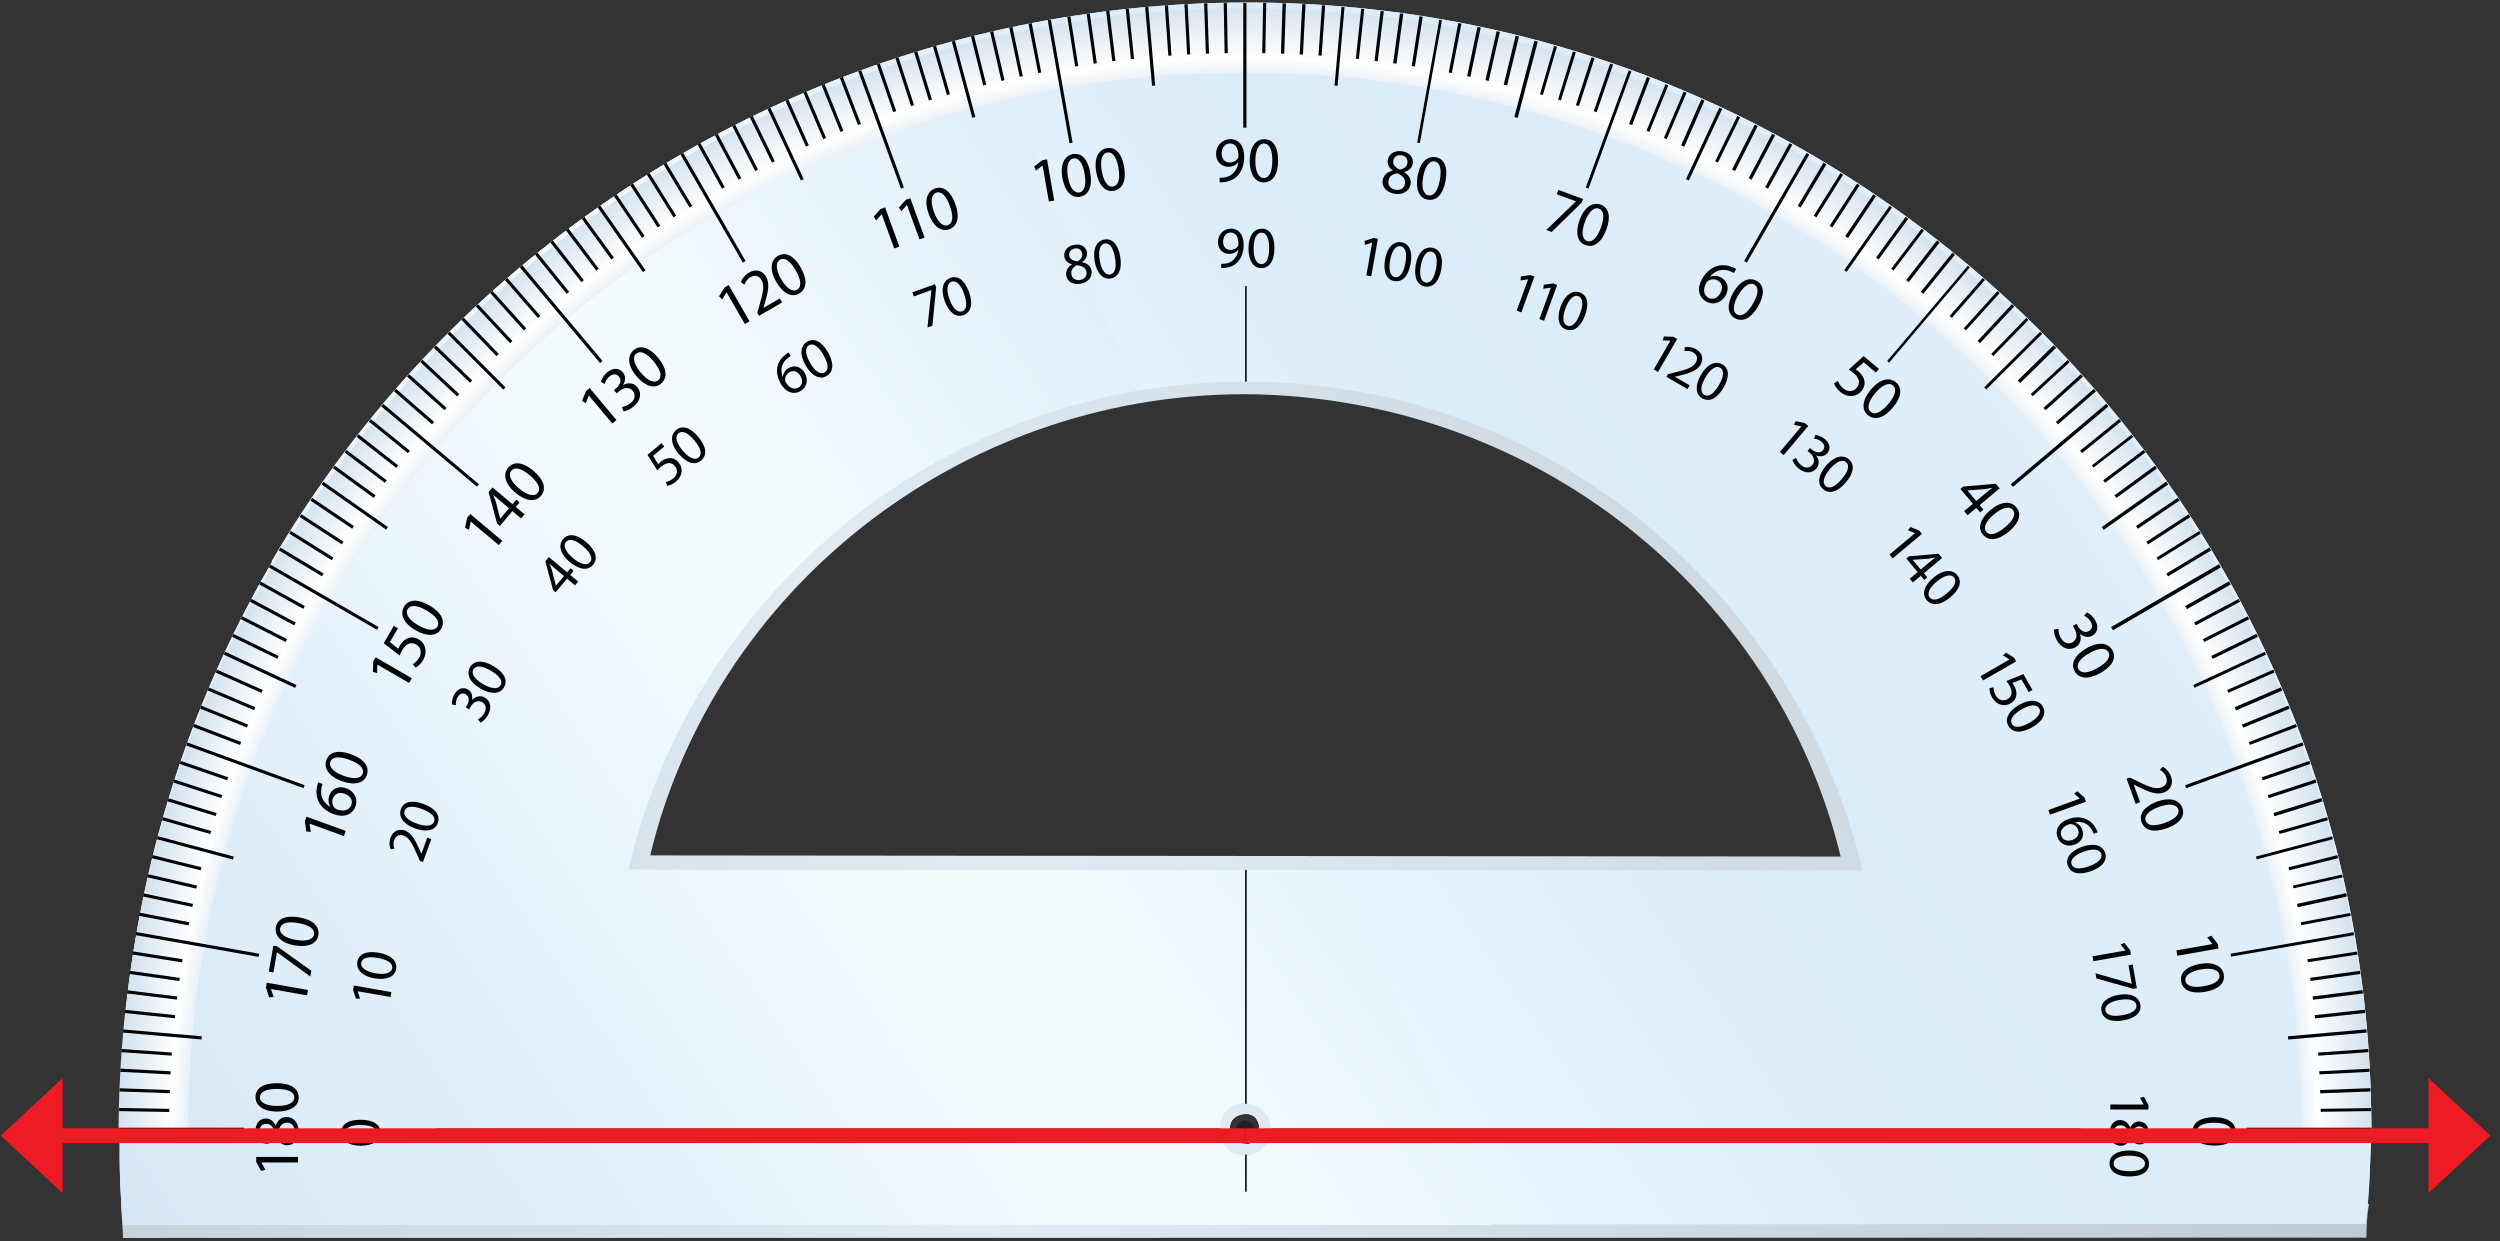 <?xml version="1.0" encoding="UTF-8" standalone="no"?>
<!DOCTYPE svg PUBLIC "-//W3C//DTD SVG 1.1//EN" "http://www.w3.org/Graphics/SVG/1.1/DTD/svg11.dtd">
<svg width="100%" height="100%" viewBox="0 0 707 351" version="1.1" xmlns="http://www.w3.org/2000/svg" xmlns:xlink="http://www.w3.org/1999/xlink" xml:space="preserve" xmlns:serif="http://www.serif.com/" style="fill-rule:evenodd;clip-rule:evenodd;">
    <rect x="0" y="0" width="707" height="351" fill="#333333" stroke="none"/>
    <g id="Mesa-de-trabajo1" serif:id="Mesa de trabajo1" transform="matrix(1.049,0,0,1,0,0)">
        <rect x="0" y="0" width="673" height="351" style="fill:none;"/>
        <g transform="matrix(0.953,0,0,1,-1272.49,-2427)">
            <g>
                <g transform="matrix(-9.509,637.057,637.057,9.509,1692.18,2453.75)">
                    <path d="M0.5,-0.499C0.504,-0.499 0.511,-0.498 0.515,-0.498L0.5,0.498C0.496,0.498 0.49,0.498 0.485,0.499L0.5,-0.499Z" style="fill:url(#_Linear1);fill-rule:nonzero;"/>
                </g>
                <g transform="matrix(549.571,-376.158,-376.158,-549.571,1411.25,2815.42)">
                    <path d="M0.234,0.095L0.691,-0.217C0.736,-0.099 0.695,0.04 0.584,0.116C0.473,0.192 0.328,0.18 0.234,0.095ZM0.577,0.109C0.678,0.039 0.716,-0.088 0.675,-0.196L0.258,0.09C0.343,0.167 0.476,0.178 0.577,0.109Z" style="fill:url(#_Linear2);fill-rule:nonzero;"/>
                </g>
                <g transform="matrix(571.588,-391.228,-391.228,-571.588,1397.56,2820.88)">
                    <path d="M0.027,0.112C0.019,0.101 0.012,0.09 0.006,0.079L0.762,-0.438C0.77,-0.429 0.778,-0.418 0.786,-0.407C0.929,-0.198 0.876,0.089 0.666,0.232C0.456,0.375 0.17,0.322 0.027,0.112ZM0.579,0.104C0.68,0.035 0.716,-0.093 0.674,-0.203L0.258,0.082C0.344,0.161 0.477,0.174 0.579,0.104ZM0.401,-0.144C0.403,-0.141 0.407,-0.14 0.41,-0.142C0.413,-0.144 0.413,-0.148 0.411,-0.151C0.409,-0.154 0.405,-0.155 0.403,-0.153C0.4,-0.151 0.399,-0.147 0.401,-0.144Z" style="fill:url(#_Linear3);fill-rule:nonzero;"/>
                </g>
                <g transform="matrix(571.588,-391.228,-391.228,-571.588,1397.56,2820.88)">
                    <path d="M0.027,0.112C0.019,0.101 0.012,0.09 0.006,0.079L0.762,-0.438C0.77,-0.429 0.778,-0.418 0.786,-0.407C0.929,-0.198 0.876,0.089 0.666,0.232C0.456,0.375 0.17,0.322 0.027,0.112ZM0.579,0.104C0.68,0.035 0.716,-0.093 0.674,-0.203L0.258,0.082C0.344,0.161 0.477,0.174 0.579,0.104ZM0.401,-0.144C0.403,-0.141 0.407,-0.14 0.41,-0.142C0.413,-0.144 0.413,-0.148 0.411,-0.151C0.409,-0.154 0.405,-0.155 0.403,-0.153C0.4,-0.151 0.399,-0.147 0.401,-0.144Z" style="fill:url(#_Linear4);fill-rule:nonzero;"/>
                </g>
                <g transform="matrix(571.592,-391.231,-391.231,-571.592,1376.71,2790.41)">
                    <path d="M0.209,0.215L0.281,-0.162L0.467,-0.29L0.498,-0.136L0.258,0.029C0.334,0.098 0.445,0.116 0.54,0.073L0.571,0.228C0.452,0.274 0.321,0.268 0.209,0.215ZM0.401,-0.197C0.403,-0.194 0.407,-0.194 0.41,-0.196C0.413,-0.198 0.413,-0.202 0.411,-0.205C0.409,-0.207 0.405,-0.208 0.403,-0.206C0.4,-0.204 0.399,-0.2 0.401,-0.197Z" style="fill:url(#_Linear5);fill-rule:nonzero;"/>
                </g>
                <g transform="matrix(571.71,-391.311,-391.311,-571.71,1455.27,2905.3)">
                    <path d="M0.398,0.006C0.394,0.001 0.395,-0.005 0.4,-0.009C0.405,-0.012 0.411,-0.011 0.415,-0.006C0.418,-0.001 0.417,0.005 0.412,0.009C0.407,0.012 0.401,0.011 0.398,0.006ZM0.401,0.004C0.403,0.007 0.407,0.007 0.41,0.005C0.413,0.003 0.413,-0.001 0.411,-0.004C0.409,-0.007 0.405,-0.007 0.403,-0.005C0.4,-0.003 0.399,0.001 0.401,0.004Z" style="fill:url(#_Linear6);fill-rule:nonzero;"/>
                </g>
                <g transform="matrix(4.167,0,0,4.167,1687.47,2743.89)">
                    <path d="M0,1.194C-0.333,1.194 -0.598,0.929 -0.598,0.596C-0.598,0.265 -0.333,0 0,0C0.332,0 0.597,0.265 0.597,0.596C0.597,0.929 0.332,1.194 0,1.194" style="fill:rgb(35,31,32);fill-rule:nonzero;"/>
                </g>
                <g transform="matrix(318.648,0,0,-318.648,1687.43,2431.31)">
                    <path d="M-1,-0.994L-0.938,-0.994L-0.938,-0.989C-0.938,-0.471 -0.518,-0.051 -0,-0.051C0.518,-0.051 0.938,-0.471 0.938,-0.989L0.938,-0.994L1,-0.994C1,-0.442 0.552,0.006 -0,0.006C-0.552,0.006 -1,-0.442 -1,-0.994Z" style="fill:url(#_Radial7);fill-rule:nonzero;"/>
                </g>
                <g transform="matrix(4.167,0,0,4.167,0,2303.69)">
                    <rect x="406.736" y="106.18" width="54.955" height="0.108" style="fill:rgb(1,4,6);"/>
                </g>
                <g transform="matrix(4.167,0,0,4.167,0,2303.69)">
                    <rect x="350.062" y="106.18" width="53.202" height="0.108" style="fill:rgb(1,4,6);"/>
                </g>
                <g transform="matrix(4.167,0,0,4.167,0,2328.5)">
                    <rect x="404.962" y="102" width="0.107" height="2.515" style="fill:rgb(1,4,6);"/>
                </g>
                <g transform="matrix(4.167,0,0,4.167,0,2223.1)">
                    <rect x="404.962" y="107.969" width="0.107" height="15.871" style="fill:rgb(1,4,6);"/>
                </g>
                <g transform="matrix(4.167,0,0,4.167,0,1853.77)">
                    <rect x="404.962" y="156.982" width="0.107" height="6.484" style="fill:rgb(1,4,6);"/>
                </g>
                <g transform="matrix(4.167,0,0,4.167,1441.77,2747.32)">
                    <path d="M0,0.009C0,-0.346 -0.418,-0.517 -1.079,-0.517C-1.716,-0.517 -2.135,-0.359 -2.135,0.009C-2.135,0.327 -1.729,0.534 -1.079,0.534C-0.406,0.542 0,0.335 0,0.013L0,0.009ZM0.272,0.025C0.272,0.531 -0.203,0.878 -1.06,0.885C-1.932,0.885 -2.406,0.507 -2.406,-0.019C-2.406,-0.562 -1.92,-0.876 -1.094,-0.876C-0.216,-0.876 0.272,-0.545 0.272,0.021L0.272,0.025Z" style="fill:rgb(1,4,6);fill-rule:nonzero;"/>
                </g>
                <g transform="matrix(4.167,0,0,4.167,1436.43,2707.83)">
                    <path d="M0,-0.122L-0.001,-0.114L0.16,0.372L-0.115,0.391L-0.314,-0.218L-0.262,-0.513L2.288,-0.062L2.23,0.271L0,-0.122Z" style="fill:rgb(1,4,6);fill-rule:nonzero;"/>
                </g>
                <g transform="matrix(4.167,0,0,4.167,1446.19,2699.24)">
                    <path d="M0,0.385C0.061,0.036 -0.322,-0.206 -0.973,-0.32C-1.6,-0.432 -2.04,-0.346 -2.104,0.014C-2.16,0.328 -1.795,0.603 -1.155,0.716C-0.493,0.84 -0.057,0.706 -0.002,0.39L0,0.385ZM0.263,0.447C0.175,0.946 -0.352,1.205 -1.197,1.065C-2.056,0.913 -2.458,0.457 -2.365,-0.061C-2.272,-0.595 -1.739,-0.82 -0.926,-0.676C-0.058,-0.524 0.362,-0.114 0.265,0.444L0.263,0.447Z" style="fill:rgb(1,4,6);fill-rule:nonzero;"/>
                </g>
                <g transform="matrix(4.167,0,0,4.167,1454.89,2661.36)">
                    <path d="M0,2.263L-0.203,2.19L-0.358,1.841C-0.723,1.004 -0.935,0.603 -1.302,0.47C-1.549,0.381 -1.819,0.413 -1.951,0.777C-2.031,0.998 -1.986,1.221 -1.934,1.369L-2.204,1.388C-2.284,1.174 -2.302,0.891 -2.2,0.61C-2.011,0.089 -1.57,0 -1.223,0.126C-0.775,0.29 -0.529,0.748 -0.222,1.44L-0.111,1.697L-0.103,1.699L0.292,0.61L0.567,0.709L0,2.263Z" style="fill:rgb(1,4,6);fill-rule:nonzero;"/>
                </g>
                <g transform="matrix(4.167,0,0,4.167,1458.04,2656.27)">
                    <path d="M0,0.742C0.122,0.408 -0.213,0.105 -0.834,-0.121C-1.433,-0.341 -1.881,-0.334 -2.006,0.012C-2.115,0.31 -1.805,0.644 -1.195,0.866C-0.565,1.104 -0.113,1.049 -0.002,0.746L0,0.742ZM0.25,0.85C0.076,1.325 -0.487,1.489 -1.296,1.203C-2.115,0.903 -2.431,0.386 -2.251,-0.109C-2.066,-0.617 -1.501,-0.747 -0.727,-0.464C0.1,-0.164 0.444,0.314 0.251,0.846L0.25,0.85Z" style="fill:rgb(1,4,6);fill-rule:nonzero;"/>
                </g>
                <g transform="matrix(4.167,0,0,4.167,1470.44,2622.21)">
                    <path d="M0,1.981C0.102,1.926 0.302,1.778 0.426,1.564C0.649,1.178 0.476,0.912 0.283,0.806C-0.033,0.628 -0.33,0.833 -0.499,1.126L-0.598,1.296L-0.825,1.164L-0.727,0.994C-0.601,0.774 -0.552,0.429 -0.818,0.276C-0.997,0.172 -1.222,0.193 -1.383,0.474C-1.488,0.652 -1.506,0.87 -1.493,1.008L-1.763,0.963C-1.779,0.793 -1.734,0.515 -1.594,0.273C-1.34,-0.169 -0.961,-0.217 -0.689,-0.06C-0.455,0.076 -0.338,0.331 -0.396,0.662L-0.39,0.666C-0.179,0.419 0.158,0.314 0.472,0.496C0.831,0.703 0.982,1.168 0.673,1.703C0.527,1.955 0.321,2.128 0.183,2.198L0,1.981Z" style="fill:rgb(1,4,6);fill-rule:nonzero;"/>
                </g>
                <g transform="matrix(4.167,0,0,4.167,1476.85,2616.31)">
                    <path d="M0,1.076C0.179,0.769 -0.098,0.412 -0.671,0.08C-1.223,-0.238 -1.665,-0.31 -1.848,0.007C-2.008,0.283 -1.76,0.666 -1.197,0.991C-0.619,1.335 -0.163,1.359 -0.001,1.079L0,1.076ZM0.227,1.225C-0.026,1.664 -0.61,1.727 -1.356,1.304C-2.111,0.868 -2.333,0.304 -2.069,-0.153C-1.798,-0.622 -1.221,-0.651 -0.505,-0.237C0.256,0.202 0.512,0.733 0.229,1.221L0.227,1.225Z" style="fill:rgb(1,4,6);fill-rule:nonzero;"/>
                </g>
                <g transform="matrix(4.167,0,0,4.167,1494.79,2589.1)">
                    <path d="M0,0.195L-0.666,-0.364C-0.769,-0.45 -0.869,-0.54 -0.969,-0.634L-0.976,-0.625C-0.912,-0.466 -0.868,-0.345 -0.818,-0.211L-0.552,0.84L-0.546,0.845L0,0.195ZM0.747,0.824L0.208,0.37L-0.566,1.291L-0.741,1.145L-1.267,-0.806L-1.024,-1.096L0.213,-0.059L0.446,-0.336L0.654,-0.161L0.42,0.117L0.961,0.569L0.747,0.824Z" style="fill:rgb(1,4,6);fill-rule:nonzero;"/>
                </g>
                <g transform="matrix(4.167,0,0,4.167,1502.15,2580.13)">
                    <path d="M0,1.411C0.227,1.139 0.017,0.739 -0.488,0.313C-0.977,-0.096 -1.4,-0.244 -1.635,0.037C-1.841,0.282 -1.662,0.702 -1.165,1.118C-0.655,1.558 -0.21,1.66 -0.004,1.413L0,1.411ZM0.196,1.597C-0.128,1.985 -0.715,1.944 -1.375,1.399C-2.043,0.839 -2.164,0.244 -1.826,-0.158C-1.477,-0.574 -0.902,-0.502 -0.272,0.029C0.404,0.594 0.564,1.161 0.199,1.594L0.196,1.597Z" style="fill:rgb(1,4,6);fill-rule:nonzero;"/>
                </g>
                <g transform="matrix(4.167,0,0,4.167,1523.16,2563.45)">
                    <path d="M0,-2.445L-0.758,-1.81L-0.411,-1.243C-0.37,-1.286 -0.333,-1.329 -0.259,-1.39C-0.103,-1.521 0.074,-1.612 0.258,-1.641C0.485,-1.686 0.759,-1.62 0.973,-1.364C1.299,-0.976 1.233,-0.427 0.803,-0.066C0.586,0.115 0.355,0.206 0.206,0.226L0.102,-0.035C0.225,-0.055 0.438,-0.129 0.621,-0.282C0.872,-0.493 0.954,-0.842 0.724,-1.108C0.505,-1.371 0.18,-1.406 -0.213,-1.075C-0.33,-0.977 -0.411,-0.893 -0.474,-0.82L-1.139,-1.875L-0.189,-2.671L0,-2.445Z" style="fill:rgb(1,4,6);fill-rule:nonzero;"/>
                </g>
                <g transform="matrix(4.167,0,0,4.167,1532.86,2549.43)">
                    <path d="M0,1.667C0.272,1.44 0.134,1.009 -0.291,0.502C-0.7,0.014 -1.091,-0.205 -1.372,0.031C-1.617,0.236 -1.514,0.68 -1.097,1.178C-0.671,1.699 -0.251,1.877 -0.003,1.67L0,1.667ZM0.161,1.886C-0.227,2.21 -0.797,2.07 -1.353,1.418C-1.914,0.75 -1.928,0.143 -1.524,-0.195C-1.11,-0.543 -0.556,-0.373 -0.026,0.26C0.539,0.934 0.598,1.519 0.165,1.883L0.161,1.886Z" style="fill:rgb(1,4,6);fill-rule:nonzero;"/>
                </g>
                <g transform="matrix(4.167,0,0,4.167,1561.16,2528.8)">
                    <path d="M0,1.872C0.258,1.723 0.309,1.403 0.124,1.083C-0.061,0.761 -0.355,0.674 -0.634,0.835C-0.818,0.94 -0.926,1.15 -0.914,1.364C-0.911,1.409 -0.901,1.458 -0.87,1.513C-0.654,1.88 -0.321,2.057 -0.003,1.874L0,1.872ZM-0.538,-0.265C-0.602,-0.233 -0.678,-0.181 -0.755,-0.117C-1.191,0.237 -1.239,0.728 -1.077,1.131L-1.069,1.127C-1.046,0.92 -0.923,0.693 -0.675,0.549C-0.278,0.32 0.168,0.449 0.419,0.885C0.658,1.299 0.598,1.839 0.127,2.11C-0.349,2.386 -0.878,2.193 -1.212,1.61C-1.469,1.168 -1.515,0.73 -1.419,0.376C-1.338,0.086 -1.156,-0.171 -0.892,-0.368C-0.81,-0.434 -0.737,-0.481 -0.681,-0.514L-0.538,-0.265Z" style="fill:rgb(1,4,6);fill-rule:nonzero;"/>
                </g>
                <g transform="matrix(4.167,0,0,4.167,1568.52,2524.54)">
                    <path d="M0,1.875C0.307,1.698 0.246,1.25 -0.084,0.677C-0.403,0.125 -0.749,-0.158 -1.067,0.025C-1.342,0.184 -1.32,0.64 -0.995,1.203C-0.665,1.79 -0.283,2.038 -0.004,1.877L0,1.875ZM0.121,2.117C-0.317,2.37 -0.855,2.133 -1.289,1.395C-1.726,0.639 -1.634,0.039 -1.178,-0.224C-0.709,-0.495 -0.193,-0.23 0.219,0.484C0.658,1.246 0.615,1.834 0.125,2.116L0.121,2.117Z" style="fill:rgb(1,4,6);fill-rule:nonzero;"/>
                </g>
                <g transform="matrix(4.167,0,0,4.167,1599.74,2519.62)">
                    <path d="M0,-2.942L0.08,-2.725L-0.176,-0.123L-0.512,0L-0.243,-2.536L-0.245,-2.543L-1.436,-2.111L-1.535,-2.385L0,-2.942Z" style="fill:rgb(1,4,6);fill-rule:nonzero;"/>
                </g>
                <g transform="matrix(4.167,0,0,4.167,1607.43,2506.62)">
                    <path d="M0,2.022C0.333,1.901 0.352,1.449 0.126,0.827C-0.092,0.228 -0.386,-0.111 -0.73,0.015C-1.029,0.123 -1.085,0.577 -0.863,1.187C-0.64,1.823 -0.307,2.134 -0.005,2.024L0,2.022ZM0.077,2.283C-0.398,2.456 -0.887,2.128 -1.186,1.326C-1.484,0.505 -1.29,-0.07 -0.796,-0.249C-0.286,-0.434 0.175,-0.085 0.457,0.69C0.757,1.519 0.612,2.088 0.081,2.281L0.077,2.283Z" style="fill:rgb(1,4,6);fill-rule:nonzero;"/>
                </g>
                <g transform="matrix(4.167,0,0,4.167,1640.81,2497.32)">
                    <path d="M0,2.127C0.31,2.073 0.476,1.846 0.431,1.582C0.377,1.277 0.133,1.161 -0.228,1.124C-0.512,1.262 -0.637,1.491 -0.595,1.734C-0.562,1.991 -0.326,2.184 -0.003,2.128L0,2.127ZM-0.367,-0.013C-0.654,0.037 -0.777,0.253 -0.739,0.473C-0.699,0.729 -0.477,0.831 -0.171,0.859C0.036,0.745 0.179,0.559 0.137,0.328C0.102,0.123 -0.057,-0.067 -0.363,-0.014L-0.367,-0.013ZM-0.399,-0.262C0.096,-0.348 0.4,-0.087 0.456,0.235C0.495,0.451 0.426,0.705 0.137,0.905L0.14,0.918C0.48,0.988 0.716,1.181 0.77,1.487C0.849,1.934 0.518,2.295 0.033,2.381C-0.501,2.475 -0.879,2.217 -0.943,1.844C-1,1.522 -0.848,1.257 -0.562,1.069L-0.564,1.057C-0.873,0.974 -1.034,0.776 -1.073,0.556C-1.143,0.152 -0.851,-0.183 -0.403,-0.261L-0.399,-0.262Z" style="fill:rgb(1,4,6);fill-rule:nonzero;"/>
                </g>
                <g transform="matrix(4.167,0,0,4.167,1649.28,2495.83)">
                    <path d="M0,2.112C0.349,2.051 0.446,1.61 0.331,0.958C0.221,0.33 -0.008,-0.054 -0.369,0.009C-0.683,0.064 -0.817,0.5 -0.706,1.14C-0.597,1.805 -0.321,2.169 -0.005,2.113L0,2.112ZM0.031,2.382C-0.467,2.469 -0.891,2.062 -1.046,1.22C-1.197,0.361 -0.906,-0.172 -0.388,-0.263C0.145,-0.357 0.539,0.068 0.682,0.88C0.834,1.747 0.593,2.284 0.034,2.381L0.031,2.382Z" style="fill:rgb(1,4,6);fill-rule:nonzero;"/>
                </g>
                <g transform="matrix(4.167,0,0,4.167,1683.36,2501.71)">
                    <path d="M0,-2.147C-0.296,-2.147 -0.507,-1.885 -0.508,-1.518C-0.508,-1.195 -0.312,-0.967 -0.01,-0.967C0.226,-0.967 0.408,-1.082 0.505,-1.238C0.52,-1.27 0.533,-1.309 0.533,-1.365C0.538,-1.812 0.369,-2.147 0.004,-2.147L0,-2.147ZM-0.636,-0.023C-0.56,-0.019 -0.472,-0.023 -0.353,-0.04C-0.15,-0.063 0.042,-0.146 0.189,-0.29C0.361,-0.445 0.485,-0.672 0.532,-0.979L0.52,-0.979C0.376,-0.803 0.169,-0.7 -0.094,-0.7C-0.56,-0.701 -0.858,-1.053 -0.857,-1.499C-0.857,-1.984 -0.498,-2.414 0.033,-2.414C0.562,-2.413 0.888,-1.987 0.887,-1.322C0.886,-0.751 0.695,-0.353 0.439,-0.102C0.241,0.089 -0.034,0.213 -0.313,0.244C-0.441,0.259 -0.557,0.267 -0.637,0.263L-0.636,-0.023Z" style="fill:rgb(1,4,6);fill-rule:nonzero;"/>
                </g>
                <g transform="matrix(4.167,0,0,4.167,1692.07,2492.79)">
                    <path d="M0,2.136C0.355,2.136 0.525,1.718 0.526,1.056C0.528,0.42 0.369,0.001 0.002,0.001C-0.317,0 -0.525,0.406 -0.525,1.056C-0.534,1.729 -0.327,2.135 -0.005,2.136L0,2.136ZM-0.016,2.408C-0.522,2.407 -0.869,1.932 -0.876,1.076C-0.875,0.203 -0.496,-0.272 0.031,-0.27C0.572,-0.27 0.886,0.216 0.885,1.041C0.885,1.922 0.553,2.408 -0.013,2.408L-0.016,2.408Z" style="fill:rgb(1,4,6);fill-rule:nonzero;"/>
                </g>
                <g transform="matrix(4.167,0,0,4.167,1723.41,2503.83)">
                    <path d="M0,-1.974L-0.009,-1.975L-0.494,-1.815L-0.514,-2.089L0.095,-2.288L0.39,-2.236L-0.061,0.314L-0.396,0.255L0,-1.974Z" style="fill:rgb(1,4,6);fill-rule:nonzero;"/>
                </g>
                <g transform="matrix(4.167,0,0,4.167,1729.87,2496.65)">
                    <path d="M0,2.093C0.349,2.155 0.59,1.773 0.706,1.122C0.817,0.494 0.734,0.055 0.373,-0.009C0.059,-0.065 -0.217,0.298 -0.329,0.938C-0.454,1.6 -0.322,2.036 -0.003,2.092L0,2.093ZM-0.063,2.358C-0.561,2.269 -0.82,1.741 -0.678,0.896C-0.526,0.038 -0.07,-0.364 0.449,-0.271C0.981,-0.177 1.206,0.357 1.062,1.169C0.907,2.036 0.498,2.457 -0.06,2.358L-0.063,2.358Z" style="fill:rgb(1,4,6);fill-rule:nonzero;"/>
                </g>
                <g transform="matrix(4.167,0,0,4.167,1738.55,2498.19)">
                    <path d="M0,2.093C0.349,2.155 0.591,1.773 0.707,1.122C0.817,0.494 0.734,0.055 0.373,-0.009C0.06,-0.065 -0.216,0.298 -0.328,0.938C-0.454,1.6 -0.322,2.036 -0.004,2.092L0,2.093ZM-0.063,2.358C-0.561,2.269 -0.82,1.741 -0.678,0.896C-0.525,0.038 -0.07,-0.364 0.448,-0.271C0.982,-0.177 1.206,0.357 1.062,1.169C0.909,2.036 0.498,2.457 -0.058,2.358L-0.063,2.358Z" style="fill:rgb(1,4,6);fill-rule:nonzero;"/>
                </g>
                <g transform="matrix(4.167,0,0,4.167,1767.52,2514.13)">
                    <path d="M0,-1.949L-0.007,-1.951L-0.514,-1.878L-0.485,-2.152L0.15,-2.242L0.43,-2.14L-0.458,0.293L-0.776,0.177L0,-1.949Z" style="fill:rgb(1,4,6);fill-rule:nonzero;"/>
                </g>
                <g transform="matrix(4.167,0,0,4.167,1773.96,2516.49)">
                    <path d="M0,-1.949L-0.008,-1.951L-0.514,-1.878L-0.486,-2.152L0.15,-2.242L0.43,-2.141L-0.458,0.293L-0.777,0.177L0,-1.949Z" style="fill:rgb(1,4,6);fill-rule:nonzero;"/>
                </g>
                <g transform="matrix(4.167,0,0,4.167,1778.64,2510.83)">
                    <path d="M0,1.986C0.333,2.107 0.637,1.773 0.865,1.152C1.084,0.554 1.077,0.106 0.732,-0.02C0.433,-0.129 0.099,0.181 -0.123,0.791C-0.363,1.421 -0.307,1.874 -0.005,1.984L0,1.986ZM-0.109,2.235C-0.583,2.062 -0.746,1.497 -0.46,0.69C-0.161,-0.13 0.358,-0.445 0.852,-0.265C1.36,-0.08 1.49,0.486 1.205,1.26C0.905,2.088 0.427,2.431 -0.105,2.237L-0.109,2.235Z" style="fill:rgb(1,4,6);fill-rule:nonzero;"/>
                </g>
                <g transform="matrix(4.167,0,0,4.167,1807.78,2531.02)">
                    <path d="M0,-1.844L-0.006,-1.848L-0.518,-1.863L-0.443,-2.128L0.197,-2.106L0.457,-1.957L-0.841,0.284L-1.134,0.115L0,-1.844Z" style="fill:rgb(1,4,6);fill-rule:nonzero;"/>
                </g>
                <g transform="matrix(4.167,0,0,4.167,1806.66,2528.46)">
                    <path d="M0,1.229L0.107,1.043L0.48,0.95C1.367,0.736 1.797,0.599 1.993,0.26C2.125,0.033 2.139,-0.24 1.805,-0.434C1.601,-0.551 1.374,-0.545 1.219,-0.519L1.247,-0.789C1.472,-0.829 1.754,-0.798 2.013,-0.649C2.492,-0.372 2.504,0.077 2.319,0.398C2.079,0.812 1.584,0.973 0.85,1.154L0.578,1.218L0.574,1.225L1.577,1.806L1.431,2.058L0,1.229Z" style="fill:rgb(1,4,6);fill-rule:nonzero;"/>
                </g>
                <g transform="matrix(4.167,0,0,4.167,1817.36,2531.09)">
                    <path d="M0,1.821C0.307,1.999 0.664,1.722 0.997,1.15C1.316,0.598 1.387,0.156 1.07,-0.026C0.795,-0.186 0.411,0.061 0.085,0.623C-0.258,1.202 -0.282,1.658 -0.003,1.819L0,1.821ZM-0.149,2.048C-0.587,1.795 -0.649,1.21 -0.228,0.464C0.21,-0.291 0.775,-0.512 1.229,-0.248C1.7,0.024 1.727,0.602 1.315,1.316C0.873,2.078 0.344,2.333 -0.146,2.049L-0.149,2.048Z" style="fill:rgb(1,4,6);fill-rule:nonzero;"/>
                </g>
                <g transform="matrix(4.167,0,0,4.167,1844.82,2554.23)">
                    <path d="M0,-1.594L-0.006,-1.599L-0.506,-1.703L-0.387,-1.95L0.241,-1.819L0.47,-1.626L-1.198,0.356L-1.457,0.138L0,-1.594Z" style="fill:rgb(1,4,6);fill-rule:nonzero;"/>
                </g>
                <g transform="matrix(4.167,0,0,4.167,1843.32,2554.6)">
                    <path d="M0,0.451C0.037,0.561 0.147,0.783 0.337,0.942C0.678,1.23 0.969,1.105 1.108,0.935C1.338,0.655 1.188,0.325 0.929,0.108L0.78,-0.018L0.949,-0.22L1.099,-0.094C1.294,0.071 1.625,0.178 1.823,-0.057C1.955,-0.216 1.973,-0.44 1.727,-0.649C1.569,-0.782 1.357,-0.84 1.219,-0.851L1.311,-1.108C1.483,-1.094 1.747,-1.001 1.96,-0.821C2.35,-0.493 2.333,-0.113 2.129,0.129C1.955,0.336 1.684,0.404 1.369,0.29L1.364,0.297C1.569,0.548 1.614,0.897 1.379,1.174C1.114,1.492 0.63,1.559 0.157,1.161C-0.066,0.974 -0.203,0.74 -0.245,0.593L0,0.451Z" style="fill:rgb(1,4,6);fill-rule:nonzero;"/>
                </g>
                <g transform="matrix(4.167,0,0,4.167,1851.71,2557.82)">
                    <path d="M0,1.599C0.272,1.826 0.672,1.617 1.098,1.111C1.508,0.623 1.655,0.2 1.375,-0.035C1.131,-0.241 0.711,-0.063 0.293,0.434C-0.147,0.944 -0.249,1.389 -0.003,1.596L0,1.599ZM-0.186,1.795C-0.574,1.47 -0.533,0.884 0.012,0.224C0.574,-0.444 1.169,-0.564 1.57,-0.225C1.986,0.124 1.913,0.699 1.382,1.33C0.816,2.003 0.249,2.163 -0.184,1.798L-0.186,1.795Z" style="fill:rgb(1,4,6);fill-rule:nonzero;"/>
                </g>
                <g transform="matrix(4.167,0,0,4.167,1876.98,2583.17)">
                    <path d="M0,-1.293L-0.005,-1.299L-0.48,-1.489L-0.318,-1.712L0.277,-1.472L0.468,-1.244L-1.518,0.419L-1.735,0.159L0,-1.293Z" style="fill:rgb(1,4,6);fill-rule:nonzero;"/>
                </g>
                <g transform="matrix(4.167,0,0,4.167,1878.59,2587.26)">
                    <path d="M0,0.191L0.666,-0.366C0.77,-0.452 0.876,-0.536 0.986,-0.618L0.978,-0.627C0.81,-0.591 0.685,-0.569 0.543,-0.543L-0.538,-0.466L-0.544,-0.459L0,0.191ZM-0.749,0.818L-0.208,0.366L-0.98,-0.558L-0.806,-0.703L1.207,-0.881L1.451,-0.591L0.212,0.445L0.445,0.723L0.237,0.897L0.005,0.619L-0.536,1.072L-0.749,0.818Z" style="fill:rgb(1,4,6);fill-rule:nonzero;"/>
                </g>
                <g transform="matrix(4.167,0,0,4.167,1881.15,2590.45)">
                    <path d="M0,1.328C0.227,1.6 0.657,1.463 1.166,1.038C1.654,0.629 1.874,0.239 1.638,-0.043C1.434,-0.287 0.99,-0.185 0.491,0.231C-0.032,0.658 -0.21,1.077 -0.002,1.325L0,1.328ZM-0.218,1.489C-0.543,1.102 -0.402,0.532 0.25,-0.025C0.92,-0.585 1.526,-0.598 1.864,-0.195C2.212,0.22 2.041,0.774 1.407,1.303C0.733,1.867 0.147,1.926 -0.216,1.493L-0.218,1.489Z" style="fill:rgb(1,4,6);fill-rule:nonzero;"/>
                </g>
                <g transform="matrix(4.167,0,0,4.167,1903.69,2617.48)">
                    <path d="M0,-0.954L-0.004,-0.961L-0.439,-1.23L-0.241,-1.422L0.303,-1.083L0.453,-0.824L-1.792,0.468L-1.962,0.174L0,-0.954Z" style="fill:rgb(1,4,6);fill-rule:nonzero;"/>
                </g>
                <g transform="matrix(4.167,0,0,4.167,1909.14,2621.89)">
                    <path d="M0,0.199L-0.494,-0.658L-1.112,-0.417C-1.077,-0.368 -1.041,-0.324 -0.993,-0.241C-0.892,-0.066 -0.832,0.125 -0.836,0.312C-0.831,0.544 -0.945,0.801 -1.236,0.969C-1.674,1.221 -2.203,1.061 -2.482,0.574C-2.624,0.329 -2.672,0.086 -2.667,-0.065L-2.391,-0.122C-2.393,0.003 -2.356,0.225 -2.237,0.433C-2.074,0.716 -1.745,0.857 -1.442,0.679C-1.146,0.508 -1.056,0.194 -1.311,-0.251C-1.388,-0.383 -1.455,-0.477 -1.517,-0.552L-0.363,-1.022L0.255,0.052L0,0.199Z" style="fill:rgb(1,4,6);fill-rule:nonzero;"/>
                </g>
                <g transform="matrix(4.167,0,0,4.167,1904.38,2627.29)">
                    <path d="M0,1.065C0.177,1.372 0.625,1.311 1.198,0.982C1.751,0.664 2.034,0.317 1.851,-0.001C1.693,-0.277 1.236,-0.254 0.674,0.07C0.086,0.4 -0.162,0.782 -0.002,1.061L0,1.065ZM-0.242,1.186C-0.495,0.748 -0.256,0.21 0.482,-0.224C1.238,-0.659 1.839,-0.568 2.1,-0.112C2.371,0.358 2.106,0.873 1.391,1.285C0.629,1.724 0.04,1.68 -0.241,1.189L-0.242,1.186Z" style="fill:rgb(1,4,6);fill-rule:nonzero;"/>
                </g>
                <g transform="matrix(4.167,0,0,4.167,1923.57,2655.3)">
                    <path d="M0,-0.587L-0.003,-0.595L-0.385,-0.935L-0.158,-1.089L0.321,-0.661L0.422,-0.38L-2.013,0.502L-2.128,0.183L0,-0.587Z" style="fill:rgb(1,4,6);fill-rule:nonzero;"/>
                </g>
                <g transform="matrix(4.167,0,0,4.167,1918.37,2661.04)">
                    <path d="M0,0.574C0.102,0.855 0.406,0.961 0.756,0.835C1.104,0.709 1.242,0.433 1.132,0.131C1.061,-0.069 0.872,-0.212 0.661,-0.237C0.615,-0.242 0.564,-0.241 0.505,-0.219C0.106,-0.069 -0.127,0.226 -0.001,0.57L0,0.574ZM2.198,0.419C2.177,0.35 2.138,0.267 2.09,0.177C1.819,-0.313 1.343,-0.445 0.918,-0.355L0.921,-0.348C1.119,-0.289 1.322,-0.129 1.42,0.141C1.576,0.572 1.371,0.988 0.898,1.16C0.449,1.322 -0.073,1.169 -0.258,0.659C-0.446,0.142 -0.164,-0.346 0.469,-0.575C0.949,-0.748 1.389,-0.717 1.72,-0.562C1.992,-0.431 2.214,-0.206 2.361,0.087C2.412,0.179 2.447,0.26 2.468,0.321L2.198,0.419Z" style="fill:rgb(1,4,6);fill-rule:nonzero;"/>
                </g>
                <g transform="matrix(4.167,0,0,4.167,1921.27,2668.41)">
                    <path d="M0,0.724C0.12,1.058 0.572,1.076 1.193,0.851C1.793,0.634 2.132,0.342 2.007,-0.003C1.899,-0.303 1.446,-0.36 0.835,-0.138C0.199,0.084 -0.113,0.417 -0.002,0.72L0,0.724ZM-0.261,0.802C-0.433,0.326 -0.105,-0.162 0.697,-0.46C1.518,-0.758 2.093,-0.563 2.271,-0.069C2.457,0.441 2.106,0.902 1.332,1.183C0.503,1.482 -0.066,1.337 -0.259,0.806L-0.261,0.802Z" style="fill:rgb(1,4,6);fill-rule:nonzero;"/>
                </g>
                <g transform="matrix(4.167,0,0,4.167,1936.48,2696.65)">
                    <path d="M0,-0.201L-0.002,-0.209L-0.317,-0.61L-0.067,-0.723L0.329,-0.217L0.38,0.076L-2.171,0.522L-2.229,0.189L0,-0.201Z" style="fill:rgb(1,4,6);fill-rule:nonzero;"/>
                </g>
                <g transform="matrix(4.167,0,0,4.167,1939.73,2699.94)">
                    <path d="M0,1.57L-0.227,1.61L-2.745,0.905L-2.808,0.552L-0.357,1.26L-0.349,1.26L-0.567,0.011L-0.28,-0.04L0,1.57Z" style="fill:rgb(1,4,6);fill-rule:nonzero;"/>
                </g>
                <g transform="matrix(4.167,0,0,4.167,1930.82,2711.2)">
                    <path d="M0,0.362C0.062,0.711 0.502,0.808 1.155,0.694C1.783,0.584 2.167,0.356 2.104,-0.006C2.049,-0.32 1.614,-0.454 0.974,-0.341C0.309,-0.234 -0.055,0.04 -0.001,0.358L0,0.362ZM-0.269,0.393C-0.356,-0.106 0.051,-0.528 0.894,-0.684C1.753,-0.834 2.285,-0.542 2.377,-0.025C2.47,0.509 2.044,0.903 1.232,1.045C0.365,1.196 -0.171,0.954 -0.269,0.397L-0.269,0.393Z" style="fill:rgb(1,4,6);fill-rule:nonzero;"/>
                </g>
                <g transform="matrix(4.167,0,0,4.167,1941.65,2738.59)">
                    <path d="M0,0.187L0,0.179L-0.242,-0.272L0.025,-0.339L0.328,0.227L0.326,0.526L-2.263,0.522L-2.263,0.182L0,0.187Z" style="fill:rgb(1,4,6);fill-rule:nonzero;"/>
                </g>
                <g transform="matrix(4.167,0,0,4.167,1942.14,2747.31)">
                    <path d="M0,0.033C0,-0.257 -0.192,-0.417 -0.414,-0.417C-0.674,-0.422 -0.812,-0.223 -0.893,0.076C-0.818,0.299 -0.659,0.471 -0.423,0.471C-0.217,0.471 -0.001,0.348 0,0.038L0,0.033ZM-2.173,0.022C-2.173,0.336 -1.979,0.541 -1.711,0.541C-1.4,0.541 -1.244,0.322 -1.143,-0.028C-1.231,-0.331 -1.434,-0.495 -1.681,-0.496C-1.94,-0.508 -2.172,-0.309 -2.173,0.017L-2.173,0.022ZM0.251,0.046C0.249,0.548 -0.061,0.802 -0.388,0.801C-0.607,0.801 -0.846,0.69 -0.993,0.371L-1.005,0.371C-1.133,0.693 -1.365,0.891 -1.676,0.891C-2.129,0.89 -2.429,0.503 -2.426,0.009C-2.426,-0.533 -2.107,-0.858 -1.728,-0.858C-1.403,-0.857 -1.167,-0.662 -1.032,-0.347L-1.02,-0.347C-0.884,-0.637 -0.661,-0.76 -0.438,-0.76C-0.027,-0.76 0.252,-0.413 0.251,0.042L0.251,0.046Z" style="fill:rgb(1,4,6);fill-rule:nonzero;"/>
                </g>
                <g transform="matrix(4.167,0,0,4.167,1933.14,2756.06)">
                    <path d="M0,-0.013C0,0.342 0.418,0.514 1.079,0.516C1.716,0.516 2.135,0.358 2.136,-0.009C2.136,-0.327 1.73,-0.536 1.081,-0.537C0.407,-0.546 0.002,-0.34 0,-0.017L0,-0.013ZM-0.272,-0.029C-0.271,-0.535 0.206,-0.882 1.063,-0.888C1.934,-0.886 2.408,-0.507 2.407,0.02C2.406,0.561 1.92,0.875 1.094,0.874C0.213,0.873 -0.272,0.54 -0.272,-0.025L-0.272,-0.029Z" style="fill:rgb(1,4,6);fill-rule:nonzero;"/>
                </g>
                <g transform="matrix(4.167,0,0,4.167,1409.21,2756.59)">
                    <path d="M0,-0.205L0,-0.196L0.265,0.296L-0.026,0.371L-0.357,-0.248L-0.357,-0.576L2.478,-0.576L2.478,-0.205L0,-0.205Z" style="fill:rgb(1,4,6);fill-rule:nonzero;"/>
                </g>
                <g transform="matrix(4.167,0,0,4.167,1418.58,2746.9)">
                    <path d="M0,-0.01C0,-0.355 -0.214,-0.578 -0.508,-0.578C-0.848,-0.578 -1.017,-0.338 -1.126,0.045C-1.03,0.377 -0.808,0.557 -0.537,0.557C-0.253,0.569 0,0.352 0,-0.007L0,-0.01ZM-2.378,-0.02C-2.378,0.298 -2.17,0.474 -1.926,0.474C-1.642,0.477 -1.489,0.26 -1.402,-0.068C-1.485,-0.313 -1.659,-0.501 -1.916,-0.501C-2.144,-0.501 -2.378,-0.364 -2.378,-0.024L-2.378,-0.02ZM-2.654,-0.033C-2.654,-0.583 -2.314,-0.862 -1.957,-0.862C-1.715,-0.862 -1.454,-0.74 -1.292,-0.39L-1.28,-0.39C-1.14,-0.744 -0.887,-0.963 -0.547,-0.963C-0.049,-0.963 0.278,-0.54 0.278,0.003C0.278,0.595 -0.07,0.953 -0.485,0.953C-0.843,0.953 -1.1,0.74 -1.248,0.394L-1.261,0.394C-1.41,0.713 -1.655,0.848 -1.899,0.848C-2.349,0.848 -2.654,0.469 -2.654,-0.028L-2.654,-0.033Z" style="fill:rgb(1,4,6);fill-rule:nonzero;"/>
                </g>
                <g transform="matrix(4.167,0,0,4.167,1418.51,2737.32)">
                    <path d="M0,0.01C0,-0.379 -0.46,-0.567 -1.182,-0.567C-1.882,-0.567 -2.34,-0.392 -2.34,0.01C-2.34,0.359 -1.894,0.585 -1.182,0.585C-0.446,0.594 0,0.367 0,0.013L0,0.01ZM0.296,0.026C0.296,0.581 -0.223,0.961 -1.162,0.969C-2.116,0.969 -2.636,0.555 -2.636,-0.021C-2.636,-0.615 -2.104,-0.959 -1.2,-0.959C-0.235,-0.959 0.296,-0.596 0.296,0.022L0.296,0.026Z" style="fill:rgb(1,4,6);fill-rule:nonzero;"/>
                </g>
                <g transform="matrix(4.167,0,0,4.167,1411.92,2707.26)">
                    <path d="M0,-0.135L-0.002,-0.126L0.175,0.405L-0.127,0.428L-0.345,-0.241L-0.289,-0.563L2.505,-0.07L2.441,0.296L0,-0.135Z" style="fill:rgb(1,4,6);fill-rule:nonzero;"/>
                </g>
                <g transform="matrix(4.167,0,0,4.167,1412.58,2703.16)">
                    <path d="M0,-2.096L0.248,-2.052L2.579,-0.387L2.51,0L0.251,-1.644L0.244,-1.645L0.002,-0.278L-0.311,-0.333L0,-2.096Z" style="fill:rgb(1,4,6);fill-rule:nonzero;"/>
                </g>
                <g transform="matrix(4.167,0,0,4.167,1424.08,2689.51)">
                    <path d="M0,0.422C0.068,0.039 -0.352,-0.226 -1.066,-0.351C-1.753,-0.472 -2.233,-0.38 -2.304,0.015C-2.364,0.359 -1.966,0.66 -1.264,0.783C-0.541,0.92 -0.061,0.774 -0.001,0.426L0,0.422ZM0.29,0.49C0.193,1.036 -0.385,1.32 -1.31,1.165C-2.251,0.999 -2.69,0.501 -2.591,-0.066C-2.487,-0.651 -1.904,-0.898 -1.013,-0.741C-0.064,-0.574 0.398,-0.124 0.29,0.486L0.29,0.49Z" style="fill:rgb(1,4,6);fill-rule:nonzero;"/>
                </g>
                <g transform="matrix(4.167,0,0,4.167,1422.82,2661.49)">
                    <path d="M0,-0.379L-0.002,-0.37L0.079,0.185L-0.221,0.154L-0.321,-0.542L-0.21,-0.849L2.457,0.121L2.329,0.47L0,-0.379Z" style="fill:rgb(1,4,6);fill-rule:nonzero;"/>
                </g>
                <g transform="matrix(4.167,0,0,4.167,1434.65,2651.97)">
                    <path d="M0,0.632C0.111,0.325 -0.07,0.022 -0.453,-0.118C-0.834,-0.257 -1.143,-0.122 -1.264,0.21C-1.343,0.427 -1.286,0.68 -1.125,0.849C-1.091,0.885 -1.049,0.92 -0.982,0.944C-0.543,1.1 -0.14,1.014 -0.002,0.637L0,0.632ZM-1.956,-0.781C-1.988,-0.709 -2.014,-0.612 -2.034,-0.503C-2.152,0.1 -1.846,0.546 -1.424,0.769L-1.422,0.761C-1.548,0.571 -1.605,0.294 -1.498,-0.001C-1.326,-0.473 -0.86,-0.679 -0.344,-0.491C0.149,-0.313 0.478,0.185 0.276,0.742C0.068,1.308 -0.51,1.521 -1.202,1.268C-1.728,1.077 -2.074,0.741 -2.243,0.377C-2.381,0.076 -2.409,-0.268 -2.327,-0.619C-2.305,-0.732 -2.277,-0.823 -2.252,-0.889L-1.956,-0.781Z" style="fill:rgb(1,4,6);fill-rule:nonzero;"/>
                </g>
                <g transform="matrix(4.167,0,0,4.167,1437.85,2642.41)">
                    <path d="M0,0.814C0.133,0.449 -0.234,0.116 -0.914,-0.132C-1.57,-0.37 -2.06,-0.364 -2.198,0.014C-2.318,0.342 -1.977,0.707 -1.309,0.951C-0.618,1.211 -0.122,1.15 -0.001,0.819L0,0.814ZM0.272,0.931C0.084,1.453 -0.535,1.631 -1.419,1.319C-2.318,0.992 -2.663,0.424 -2.466,-0.117C-2.263,-0.675 -1.646,-0.817 -0.796,-0.508C0.11,-0.176 0.486,0.345 0.274,0.927L0.272,0.931Z" style="fill:rgb(1,4,6);fill-rule:nonzero;"/>
                </g>
                <g transform="matrix(4.167,0,0,4.167,1442.02,2618.05)">
                    <path d="M0,-0.739L-0.004,-0.731L-0.02,-0.172L-0.31,-0.253L-0.287,-0.956L-0.123,-1.24L2.332,0.18L2.147,0.501L0,-0.739Z" style="fill:rgb(1,4,6);fill-rule:nonzero;"/>
                </g>
                <g transform="matrix(4.167,0,0,4.167,1447.8,2615.14)">
                    <path d="M0,-2.511L-0.542,-1.574L0.027,-1.119C0.052,-1.181 0.075,-1.237 0.127,-1.329C0.238,-1.521 0.387,-1.683 0.566,-1.781C0.782,-1.913 1.089,-1.947 1.406,-1.764C1.887,-1.486 2.026,-0.896 1.717,-0.364C1.562,-0.095 1.358,0.084 1.212,0.161L1.008,-0.069C1.127,-0.135 1.319,-0.293 1.45,-0.519C1.628,-0.829 1.582,-1.219 1.247,-1.407C0.922,-1.594 0.575,-1.508 0.293,-1.021C0.21,-0.878 0.158,-0.761 0.12,-0.661L-0.959,-1.497L-0.28,-2.672L0,-2.511Z" style="fill:rgb(1,4,6);fill-rule:nonzero;"/>
                </g>
                <g transform="matrix(4.167,0,0,4.167,1458.98,2599.28)">
                    <path d="M0,1.179C0.194,0.842 -0.107,0.452 -0.734,0.088C-1.34,-0.261 -1.824,-0.339 -2.025,0.008C-2.201,0.311 -1.929,0.73 -1.312,1.086C-0.678,1.462 -0.179,1.488 -0.002,1.182L0,1.179ZM0.248,1.342C-0.028,1.822 -0.668,1.892 -1.485,1.429C-2.312,0.952 -2.555,0.333 -2.265,-0.166C-1.97,-0.681 -1.337,-0.713 -0.553,-0.26C0.28,0.222 0.562,0.803 0.251,1.339L0.248,1.342Z" style="fill:rgb(1,4,6);fill-rule:nonzero;"/>
                </g>
                <g transform="matrix(4.167,0,0,4.167,1468.42,2579)">
                    <path d="M0,-1.08L-0.006,-1.073L-0.119,-0.524L-0.391,-0.655L-0.246,-1.343L-0.036,-1.594L2.138,0.23L1.899,0.514L0,-1.08Z" style="fill:rgb(1,4,6);fill-rule:nonzero;"/>
                </g>
                <g transform="matrix(4.167,0,0,4.167,1479.24,2569.85)">
                    <path d="M0,0.214L-0.727,-0.398C-0.841,-0.494 -0.952,-0.592 -1.06,-0.694L-1.068,-0.684C-0.997,-0.511 -0.949,-0.379 -0.896,-0.231L-0.603,0.92L-0.598,0.926L0,0.214ZM0.82,0.902L0.227,0.405L-0.619,1.414L-0.81,1.253L-1.387,-0.883L-1.12,-1.2L0.234,-0.064L0.489,-0.368L0.716,-0.176L0.461,0.128L1.052,0.624L0.82,0.902Z" style="fill:rgb(1,4,6);fill-rule:nonzero;"/>
                </g>
                <g transform="matrix(4.167,0,0,4.167,1487.34,2559.98)">
                    <path d="M0,1.544C0.25,1.247 0.02,0.808 -0.536,0.342C-1.07,-0.107 -1.535,-0.268 -1.792,0.04C-2.015,0.307 -1.821,0.767 -1.277,1.225C-0.717,1.705 -0.231,1.818 -0.003,1.547L0,1.544ZM0.216,1.748C-0.141,2.173 -0.782,2.128 -1.506,1.532C-2.238,0.918 -2.37,0.266 -1.998,-0.175C-1.617,-0.629 -0.987,-0.551 -0.296,0.03C0.442,0.651 0.616,1.27 0.219,1.745L0.216,1.748Z" style="fill:rgb(1,4,6);fill-rule:nonzero;"/>
                </g>
                <g transform="matrix(4.167,0,0,4.167,1501.82,2544.64)">
                    <path d="M0,-1.388L-0.006,-1.382L-0.213,-0.862L-0.459,-1.037L-0.196,-1.689L0.055,-1.9L1.876,0.275L1.593,0.512L0,-1.388Z" style="fill:rgb(1,4,6);fill-rule:nonzero;"/>
                </g>
                <g transform="matrix(4.167,0,0,4.167,1511.19,2532.01)">
                    <path d="M0,2.424C0.127,2.404 0.387,2.328 0.594,2.154C0.969,1.84 0.89,1.502 0.732,1.32C0.474,1.019 0.091,1.118 -0.195,1.357L-0.357,1.494L-0.543,1.274L-0.379,1.135C-0.165,0.956 0.013,0.619 -0.203,0.361C-0.348,0.188 -0.587,0.126 -0.858,0.354C-1.032,0.499 -1.134,0.716 -1.172,0.861L-1.433,0.715C-1.386,0.533 -1.234,0.264 -1.001,0.068C-0.573,-0.291 -0.165,-0.199 0.056,0.064C0.247,0.293 0.269,0.598 0.087,0.917L0.092,0.923C0.402,0.749 0.787,0.768 1.043,1.071C1.334,1.42 1.316,1.954 0.796,2.388C0.552,2.593 0.274,2.696 0.108,2.715L0,2.424Z" style="fill:rgb(1,4,6);fill-rule:nonzero;"/>
                </g>
                <g transform="matrix(4.167,0,0,4.167,1521.46,2526.91)">
                    <path d="M0,1.827C0.298,1.577 0.147,1.105 -0.319,0.55C-0.767,0.015 -1.196,-0.225 -1.503,0.034C-1.771,0.258 -1.658,0.745 -1.202,1.291C-0.734,1.86 -0.275,2.057 -0.003,1.829L0,1.827ZM0.178,2.065C-0.247,2.422 -0.871,2.268 -1.482,1.553C-2.095,0.822 -2.112,0.157 -1.67,-0.213C-1.215,-0.595 -0.609,-0.408 -0.028,0.285C0.591,1.024 0.656,1.664 0.181,2.062L0.178,2.065Z" style="fill:rgb(1,4,6);fill-rule:nonzero;"/>
                </g>
                <g transform="matrix(4.167,0,0,4.167,1540.79,2516.57)">
                    <path d="M0,-1.653L-0.008,-1.648L-0.302,-1.172L-0.512,-1.388L-0.141,-1.984L0.143,-2.148L1.559,0.309L1.239,0.495L0,-1.653Z" style="fill:rgb(1,4,6);fill-rule:nonzero;"/>
                </g>
                <g transform="matrix(4.167,0,0,4.167,1549.96,2502.82)">
                    <path d="M0,3.24L-0.118,3.036L-0.003,2.632C0.28,1.673 0.385,1.19 0.171,0.819C0.026,0.57 -0.223,0.408 -0.59,0.619C-0.813,0.748 -0.933,0.967 -0.991,1.126L-1.233,0.953C-1.147,0.718 -0.964,0.467 -0.681,0.303C-0.154,0 0.277,0.234 0.48,0.585C0.741,1.039 0.625,1.596 0.394,2.393L0.306,2.687L0.31,2.694L1.41,2.059L1.57,2.336L0,3.24Z" style="fill:rgb(1,4,6);fill-rule:nonzero;"/>
                </g>
                <g transform="matrix(4.167,0,0,4.167,1560.72,2500.37)">
                    <path d="M0,2.052C0.336,1.859 0.271,1.368 -0.091,0.74C-0.441,0.135 -0.82,-0.175 -1.169,0.025C-1.471,0.2 -1.445,0.7 -1.09,1.316C-0.728,1.959 -0.31,2.231 -0.003,2.054L0,2.052ZM0.133,2.318C-0.347,2.595 -0.935,2.335 -1.412,1.527C-1.89,0.698 -1.79,0.042 -1.291,-0.246C-0.775,-0.543 -0.211,-0.254 0.241,0.529C0.721,1.364 0.674,2.006 0.137,2.316L0.133,2.318Z" style="fill:rgb(1,4,6);fill-rule:nonzero;"/>
                </g>
                <g transform="matrix(4.167,0,0,4.167,1584.68,2495.35)">
                    <path d="M0,-1.866L-0.009,-1.863L-0.381,-1.444L-0.55,-1.694L-0.081,-2.217L0.227,-2.329L1.195,0.338L0.845,0.463L0,-1.866Z" style="fill:rgb(1,4,6);fill-rule:nonzero;"/>
                </g>
                <g transform="matrix(4.167,0,0,4.167,1591.82,2492.76)">
                    <path d="M0,-1.867L-0.009,-1.865L-0.38,-1.446L-0.55,-1.695L-0.081,-2.218L0.227,-2.33L1.195,0.337L0.847,0.463L0,-1.867Z" style="fill:rgb(1,4,6);fill-rule:nonzero;"/>
                </g>
                <g transform="matrix(4.167,0,0,4.167,1603.37,2481.43)">
                    <path d="M0,2.218C0.365,2.085 0.385,1.59 0.136,0.909C-0.1,0.253 -0.421,-0.118 -0.799,0.019C-1.128,0.138 -1.188,0.635 -0.945,1.303C-0.702,1.999 -0.337,2.34 -0.005,2.219L0,2.218ZM0.085,2.502C-0.437,2.691 -0.971,2.333 -1.299,1.454C-1.626,0.557 -1.413,-0.073 -0.872,-0.27C-0.314,-0.473 0.193,-0.09 0.501,0.759C0.83,1.666 0.671,2.289 0.088,2.501L0.085,2.502Z" style="fill:rgb(1,4,6);fill-rule:nonzero;"/>
                </g>
                <g transform="matrix(4.167,0,0,4.167,1630.17,2482.24)">
                    <path d="M0,-2.025L-0.007,-2.023L-0.449,-1.676L-0.572,-1.951L-0.018,-2.385L0.303,-2.442L0.794,0.353L0.429,0.417L0,-2.025Z" style="fill:rgb(1,4,6);fill-rule:nonzero;"/>
                </g>
                <g transform="matrix(4.167,0,0,4.167,1640.55,2471.78)">
                    <path d="M0,2.314C0.384,2.246 0.489,1.763 0.362,1.05C0.243,0.361 -0.008,-0.06 -0.404,0.009C-0.747,0.07 -0.893,0.548 -0.772,1.248C-0.652,1.976 -0.352,2.376 -0.003,2.315L0,2.314ZM0.035,2.609C-0.512,2.704 -0.976,2.259 -1.145,1.336C-1.312,0.395 -0.992,-0.188 -0.425,-0.289C0.161,-0.39 0.591,0.075 0.747,0.965C0.914,1.914 0.65,2.502 0.04,2.608L0.035,2.609Z" style="fill:rgb(1,4,6);fill-rule:nonzero;"/>
                </g>
                <g transform="matrix(4.167,0,0,4.167,1650.12,2470.1)">
                    <path d="M0,2.313C0.383,2.245 0.49,1.762 0.364,1.049C0.243,0.36 -0.008,-0.061 -0.404,0.009C-0.747,0.069 -0.894,0.547 -0.771,1.247C-0.652,1.975 -0.352,2.375 -0.004,2.314L0,2.313ZM0.035,2.608C-0.512,2.704 -0.975,2.258 -1.146,1.336C-1.31,0.394 -0.991,-0.19 -0.425,-0.289C0.161,-0.391 0.591,0.074 0.748,0.963C0.915,1.913 0.65,2.501 0.039,2.608L0.035,2.608Z" style="fill:rgb(1,4,6);fill-rule:nonzero;"/>
                </g>
                <g transform="matrix(4.167,0,0,4.167,1683.16,2477.37)">
                    <path d="M0,-2.352C-0.324,-2.352 -0.555,-2.065 -0.556,-1.663C-0.556,-1.31 -0.342,-1.06 -0.01,-1.06C0.248,-1.06 0.449,-1.187 0.552,-1.357C0.57,-1.391 0.583,-1.435 0.583,-1.497C0.588,-1.985 0.405,-2.352 0.004,-2.352L0,-2.352ZM-0.695,-0.027C-0.615,-0.023 -0.519,-0.026 -0.387,-0.044C-0.165,-0.07 0.046,-0.162 0.206,-0.318C0.394,-0.489 0.529,-0.737 0.583,-1.074L0.57,-1.074C0.413,-0.88 0.186,-0.768 -0.103,-0.769C-0.614,-0.769 -0.939,-1.153 -0.939,-1.643C-0.938,-2.174 -0.545,-2.645 0.036,-2.645C0.615,-2.644 0.973,-2.177 0.972,-1.448C0.972,-0.824 0.761,-0.387 0.481,-0.113C0.264,0.096 -0.038,0.231 -0.344,0.266C-0.483,0.284 -0.609,0.293 -0.695,0.287L-0.695,-0.027Z" style="fill:rgb(1,4,6);fill-rule:nonzero;"/>
                </g>
                <g transform="matrix(4.167,0,0,4.167,1692.76,2467.6)">
                    <path d="M0,2.339C0.388,2.339 0.578,1.881 0.578,1.157C0.578,0.458 0.404,0 0.003,-0.001C-0.346,-0.001 -0.574,0.445 -0.574,1.156C-0.584,1.893 -0.358,2.339 -0.003,2.339L0,2.339ZM-0.016,2.635C-0.572,2.635 -0.952,2.115 -0.959,1.177C-0.958,0.221 -0.543,-0.297 0.033,-0.297C0.627,-0.297 0.971,0.237 0.971,1.14C0.97,2.104 0.607,2.636 -0.013,2.635L-0.016,2.635Z" style="fill:rgb(1,4,6);fill-rule:nonzero;"/>
                </g>
                <g transform="matrix(4.167,0,0,4.167,1731.75,2480.71)">
                    <path d="M0,-2.351C-0.314,-2.407 -0.523,-2.231 -0.566,-1.991C-0.619,-1.712 -0.432,-1.524 -0.125,-1.381C0.13,-1.42 0.346,-1.558 0.39,-1.812C0.43,-2.035 0.34,-2.291 0.004,-2.35L0,-2.351ZM-0.424,-0.011C-0.084,0.05 0.172,-0.122 0.223,-0.41C0.283,-0.746 0.075,-0.955 -0.283,-1.129C-0.627,-1.093 -0.842,-0.905 -0.89,-0.639C-0.952,-0.362 -0.782,-0.074 -0.429,-0.011L-0.424,-0.011ZM0.06,-2.62C0.601,-2.524 0.817,-2.141 0.756,-1.787C0.713,-1.551 0.547,-1.315 0.175,-1.217L0.173,-1.203C0.497,-1.004 0.667,-0.717 0.608,-0.382C0.52,0.108 0.048,0.356 -0.486,0.263C-1.07,0.159 -1.361,-0.248 -1.289,-0.657C-1.226,-1.009 -0.972,-1.225 -0.605,-1.311L-0.604,-1.323C-0.891,-1.525 -0.982,-1.79 -0.94,-2.03C-0.862,-2.473 -0.434,-2.707 0.056,-2.621L0.06,-2.62Z" style="fill:rgb(1,4,6);fill-rule:nonzero;"/>
                </g>
                <g transform="matrix(4.167,0,0,4.167,1739.35,2472.69)">
                    <path d="M0,2.294C0.383,2.361 0.647,1.943 0.773,1.23C0.897,0.542 0.803,0.061 0.409,-0.01C0.065,-0.071 -0.237,0.328 -0.361,1.029C-0.498,1.754 -0.351,2.231 -0.003,2.293L0,2.294ZM-0.069,2.584C-0.615,2.486 -0.897,1.908 -0.743,0.983C-0.575,0.042 -0.078,-0.397 0.491,-0.296C1.075,-0.193 1.322,0.391 1.164,1.281C0.997,2.23 0.546,2.691 -0.064,2.584L-0.069,2.584Z" style="fill:rgb(1,4,6);fill-rule:nonzero;"/>
                </g>
                <g transform="matrix(4.167,0,0,4.167,1783.08,2490.05)">
                    <path d="M0,-1.628L-0.086,-1.39L-2.133,0.614L-2.503,0.478L-0.49,-1.457L-0.486,-1.467L-1.791,-1.942L-1.681,-2.242L0,-1.628Z" style="fill:rgb(1,4,6);fill-rule:nonzero;"/>
                </g>
                <g transform="matrix(4.167,0,0,4.167,1784.18,2486.08)">
                    <path d="M0,2.176C0.364,2.309 0.698,1.943 0.946,1.262C1.187,0.607 1.18,0.117 0.802,-0.021C0.474,-0.141 0.109,0.2 -0.135,0.867C-0.397,1.557 -0.337,2.053 -0.003,2.175L0,2.176ZM-0.118,2.449C-0.64,2.259 -0.817,1.64 -0.504,0.756C-0.175,-0.142 0.391,-0.487 0.934,-0.29C1.49,-0.086 1.632,0.533 1.322,1.381C0.99,2.287 0.467,2.663 -0.114,2.45L-0.118,2.449Z" style="fill:rgb(1,4,6);fill-rule:nonzero;"/>
                </g>
                <g transform="matrix(4.167,0,0,4.167,1818.51,2504.13)">
                    <path d="M0,1.697C0.283,1.861 0.615,1.734 0.816,1.383C1.019,1.033 0.942,0.704 0.638,0.528C0.436,0.412 0.179,0.423 -0.018,0.552C-0.058,0.578 -0.099,0.615 -0.134,0.676C-0.366,1.082 -0.352,1.494 -0.003,1.695L0,1.697ZM1.733,0.018C1.668,-0.025 1.576,-0.068 1.474,-0.108C0.9,-0.328 0.408,-0.105 0.116,0.27L0.122,0.275C0.331,0.184 0.615,0.176 0.885,0.333C1.32,0.585 1.442,1.08 1.167,1.556C0.904,2.008 0.356,2.247 -0.156,1.949C-0.677,1.648 -0.786,1.04 -0.415,0.403C-0.136,-0.081 0.255,-0.364 0.643,-0.468C0.962,-0.55 1.308,-0.517 1.639,-0.375C1.746,-0.334 1.83,-0.289 1.892,-0.254L1.733,0.018Z" style="fill:rgb(1,4,6);fill-rule:nonzero;"/>
                </g>
                <g transform="matrix(4.167,0,0,4.167,1826.61,2507.59)">
                    <path d="M0,1.995C0.337,2.189 0.727,1.886 1.091,1.26C1.441,0.655 1.52,0.172 1.173,-0.03C0.871,-0.205 0.451,0.067 0.095,0.682C-0.283,1.316 -0.309,1.816 -0.003,1.993L0,1.995ZM-0.163,2.243C-0.643,1.965 -0.712,1.325 -0.249,0.509C0.23,-0.318 0.849,-0.56 1.347,-0.271C1.861,0.025 1.892,0.659 1.44,1.442C0.957,2.276 0.376,2.555 -0.159,2.245L-0.163,2.243Z" style="fill:rgb(1,4,6);fill-rule:nonzero;"/>
                </g>
                <g transform="matrix(4.167,0,0,4.167,1865.91,2534.83)">
                    <path d="M0,-0.592L-0.828,-1.288L-1.375,-0.808C-1.32,-0.772 -1.267,-0.739 -1.186,-0.673C-1.016,-0.529 -0.883,-0.354 -0.818,-0.162C-0.725,0.075 -0.746,0.383 -0.982,0.664C-1.339,1.087 -1.944,1.121 -2.414,0.725C-2.651,0.525 -2.793,0.294 -2.843,0.136L-2.582,-0.025C-2.536,0.103 -2.415,0.319 -2.214,0.488C-1.941,0.718 -1.549,0.74 -1.305,0.443C-1.063,0.156 -1.087,-0.201 -1.518,-0.563C-1.645,-0.67 -1.75,-0.741 -1.842,-0.796L-0.831,-1.713L0.208,-0.84L0,-0.592Z" style="fill:rgb(1,4,6);fill-rule:nonzero;"/>
                </g>
                <g transform="matrix(4.167,0,0,4.167,1864.43,2536.15)">
                    <path d="M0,1.752C0.297,2.002 0.737,1.772 1.203,1.217C1.652,0.683 1.813,0.221 1.505,-0.039C1.24,-0.263 0.779,-0.069 0.322,0.475C-0.161,1.035 -0.273,1.521 -0.004,1.75L0,1.752ZM-0.204,1.968C-0.629,1.611 -0.584,0.969 0.012,0.245C0.628,-0.486 1.279,-0.617 1.72,-0.246C2.174,0.137 2.096,0.766 1.514,1.458C0.893,2.195 0.273,2.369 -0.2,1.97L-0.204,1.968Z" style="fill:rgb(1,4,6);fill-rule:nonzero;"/>
                </g>
                <g transform="matrix(4.167,0,0,4.167,1894.3,2567.81)">
                    <path d="M0,0.21L0.729,-0.401C0.841,-0.496 0.959,-0.588 1.079,-0.676L1.07,-0.687C0.887,-0.647 0.748,-0.622 0.594,-0.596L-0.591,-0.509L-0.597,-0.503L0,0.21ZM-0.821,0.895L-0.229,0.4L-1.074,-0.61L-0.883,-0.77L1.321,-0.964L1.587,-0.647L0.231,0.488L0.487,0.792L0.258,0.982L0.004,0.679L-0.588,1.174L-0.821,0.895Z" style="fill:rgb(1,4,6);fill-rule:nonzero;"/>
                </g>
                <g transform="matrix(4.167,0,0,4.167,1897.14,2571.35)">
                    <path d="M0,1.455C0.249,1.753 0.721,1.602 1.277,1.138C1.812,0.69 2.052,0.262 1.795,-0.045C1.569,-0.314 1.084,-0.202 0.537,0.255C-0.033,0.721 -0.229,1.18 -0.002,1.452L0,1.455ZM-0.238,1.633C-0.595,1.207 -0.439,0.583 0.275,-0.026C1.008,-0.639 1.671,-0.655 2.041,-0.213C2.423,0.243 2.236,0.848 1.542,1.429C0.803,2.047 0.161,2.11 -0.235,1.635L-0.238,1.633Z" style="fill:rgb(1,4,6);fill-rule:nonzero;"/>
                </g>
                <g transform="matrix(4.167,0,0,4.167,1917.55,2606.37)">
                    <path d="M0,-0.376C-0.002,-0.249 0.027,0.021 0.163,0.255C0.406,0.68 0.754,0.662 0.959,0.538C1.301,0.337 1.271,-0.06 1.084,-0.381L0.978,-0.566L1.228,-0.71L1.335,-0.524C1.474,-0.282 1.775,-0.048 2.066,-0.215C2.263,-0.328 2.365,-0.553 2.188,-0.86C2.076,-1.057 1.88,-1.196 1.743,-1.259L1.934,-1.489C2.103,-1.411 2.343,-1.215 2.494,-0.95C2.774,-0.465 2.612,-0.08 2.312,0.091C2.055,0.24 1.75,0.208 1.469,-0.028L1.462,-0.024C1.579,0.313 1.493,0.688 1.149,0.887C0.756,1.113 0.233,1.001 -0.104,0.415C-0.262,0.138 -0.316,-0.154 -0.306,-0.321L0,-0.376Z" style="fill:rgb(1,4,6);fill-rule:nonzero;"/>
                </g>
                <g transform="matrix(4.167,0,0,4.167,1923.22,2611.38)">
                    <path d="M0,1.165C0.194,1.502 0.685,1.437 1.313,1.075C1.918,0.727 2.229,0.346 2.028,-0.002C1.854,-0.304 1.355,-0.279 0.739,0.076C0.094,0.436 -0.178,0.855 -0.002,1.161L0,1.165ZM-0.266,1.298C-0.542,0.818 -0.28,0.23 0.529,-0.245C1.357,-0.723 2.014,-0.623 2.301,-0.123C2.597,0.391 2.307,0.955 1.524,1.406C0.689,1.888 0.045,1.839 -0.262,1.302L-0.266,1.298Z" style="fill:rgb(1,4,6);fill-rule:nonzero;"/>
                </g>
                <g transform="matrix(4.167,0,0,4.167,1936.83,2650.93)">
                    <path d="M0,-0.889L0.221,-0.97L0.598,-0.786C1.494,-0.339 1.953,-0.152 2.354,-0.298C2.625,-0.395 2.83,-0.614 2.685,-1.012C2.598,-1.254 2.402,-1.411 2.256,-1.496L2.468,-1.703C2.684,-1.578 2.899,-1.355 3.012,-1.047C3.218,-0.476 2.912,-0.092 2.53,0.047C2.038,0.226 1.51,0.012 0.765,-0.354L0.494,-0.492L0.485,-0.488L0.916,0.706L0.617,0.814L0,-0.889Z" style="fill:rgb(1,4,6);fill-rule:nonzero;"/>
                </g>
                <g transform="matrix(4.167,0,0,4.167,1942.24,2655.8)">
                    <path d="M0,0.793C0.132,1.159 0.627,1.179 1.307,0.933C1.965,0.694 2.336,0.374 2.199,-0.003C2.08,-0.332 1.584,-0.393 0.916,-0.152C0.219,0.093 -0.123,0.457 -0.002,0.789L0,0.793ZM-0.285,0.877C-0.473,0.357 -0.116,-0.177 0.764,-0.505C1.663,-0.831 2.292,-0.617 2.489,-0.076C2.69,0.483 2.308,0.989 1.458,1.295C0.551,1.624 -0.072,1.464 -0.284,0.882L-0.285,0.877Z" style="fill:rgb(1,4,6);fill-rule:nonzero;"/>
                </g>
                <g transform="matrix(4.167,0,0,4.167,1961.1,2694.9)">
                    <path d="M0,-0.22L-0.002,-0.229L-0.349,-0.669L-0.075,-0.792L0.36,-0.239L0.417,0.083L-2.378,0.572L-2.442,0.206L0,-0.22Z" style="fill:rgb(1,4,6);fill-rule:nonzero;"/>
                </g>
                <g transform="matrix(4.167,0,0,4.167,1953.48,2702.71)">
                    <path d="M0,0.395C0.067,0.778 0.55,0.884 1.264,0.76C1.952,0.639 2.374,0.389 2.304,-0.007C2.246,-0.351 1.766,-0.498 1.066,-0.376C0.339,-0.257 -0.061,0.043 -0.002,0.391L0,0.395ZM-0.296,0.429C-0.39,-0.117 0.056,-0.581 0.978,-0.751C1.92,-0.914 2.504,-0.595 2.603,-0.028C2.704,0.557 2.239,0.989 1.349,1.143C0.4,1.309 -0.188,1.044 -0.294,0.434L-0.296,0.429Z" style="fill:rgb(1,4,6);fill-rule:nonzero;"/>
                </g>
                <g transform="matrix(4.167,0,0,4.167,1956.74,2746.98)">
                    <path d="M0,-0.016C0,0.373 0.458,0.562 1.181,0.562C1.881,0.564 2.339,0.39 2.34,-0.011C2.341,-0.361 1.896,-0.587 1.185,-0.59C0.447,-0.6 0.001,-0.373 0,-0.02L0,-0.016ZM-0.296,-0.033C-0.294,-0.587 0.225,-0.967 1.164,-0.973C2.119,-0.972 2.637,-0.556 2.636,0.02C2.636,0.614 2.102,0.957 1.198,0.956C0.234,0.954 -0.297,0.59 -0.296,-0.028L-0.296,-0.033Z" style="fill:rgb(1,4,6);fill-rule:nonzero;"/>
                </g>
                <g transform="matrix(0.058,4.166,4.166,-0.058,1999.07,2733.77)">
                    <rect x="1.607" y="-1.785" width="0.203" height="3.415" style="fill:rgb(1,4,6);"/>
                </g>
                <g transform="matrix(0.155,4.164,4.164,-0.155,1998.64,2728.34)">
                    <rect x="1.598" y="-1.755" width="0.223" height="3.413" style="fill:rgb(1,4,6);"/>
                </g>
                <g transform="matrix(0.213,4.161,4.161,-0.213,1998.18,2722.91)">
                    <rect x="1.605" y="-1.725" width="0.211" height="3.415" style="fill:rgb(1,4,6);"/>
                </g>
                <g transform="matrix(0.29,4.157,4.157,-0.29,1997.59,2717.5)">
                    <rect x="1.603" y="-1.696" width="0.215" height="3.414" style="fill:rgb(1,4,6);"/>
                </g>
                <g transform="matrix(0.447,4.143,4.143,-0.447,1996.13,2706.72)">
                    <rect x="1.598" y="-1.635" width="0.224" height="3.415" style="fill:rgb(1,4,6);"/>
                </g>
                <g transform="matrix(0.522,4.134,4.134,-0.522,1995.27,2701.37)">
                    <rect x="1.593" y="-1.606" width="0.227" height="3.413" style="fill:rgb(1,4,6);"/>
                </g>
                <g transform="matrix(0.581,4.126,4.126,-0.581,1994.34,2696.02)">
                    <rect x="1.597" y="-1.577" width="0.216" height="3.414" style="fill:rgb(1,4,6);"/>
                </g>
                <g transform="matrix(0.638,4.118,4.118,-0.638,1993.32,2690.7)">
                    <rect x="1.6" y="-1.547" width="0.204" height="3.415" style="fill:rgb(1,4,6);"/>
                </g>
                <g transform="matrix(0.773,4.094,4.094,-0.773,1990.96,2680.13)">
                    <rect x="1.597" y="-1.488" width="0.198" height="3.415" style="fill:rgb(1,4,6);"/>
                </g>
                <g transform="matrix(0.888,4.071,4.071,-0.888,1989.57,2674.9)">
                    <rect x="1.576" y="-1.458" width="0.235" height="3.414" style="fill:rgb(1,4,6);"/>
                </g>
                <g transform="matrix(0.91,4.066,4.066,-0.91,1988.24,2669.66)">
                    <rect x="1.592" y="-1.429" width="0.193" height="3.416" style="fill:rgb(1,4,6);"/>
                </g>
                <g transform="matrix(1.002,4.045,4.045,-1.002,1986.71,2664.49)">
                    <rect x="1.577" y="-1.4" width="0.21" height="3.415" style="fill:rgb(1,4,6);"/>
                </g>
                <g transform="matrix(1.142,4.007,4.007,-1.142,1983.45,2654.2)">
                    <rect x="1.566" y="-1.341" width="0.21" height="3.415" style="fill:rgb(1,4,6);"/>
                </g>
                <g transform="matrix(1.236,3.979,3.979,-1.236,1981.66,2649.14)">
                    <rect x="1.548" y="-1.311" width="0.231" height="3.413" style="fill:rgb(1,4,6);"/>
                </g>
                <g transform="matrix(1.294,3.961,3.961,-1.294,1979.83,2644.07)">
                    <rect x="1.546" y="-1.282" width="0.221" height="3.414" style="fill:rgb(1,4,6);"/>
                </g>
                <g transform="matrix(1.358,3.939,3.939,-1.358,1977.9,2639.05)">
                    <rect x="1.541" y="-1.253" width="0.217" height="3.414" style="fill:rgb(1,4,6);"/>
                </g>
                <g transform="matrix(1.484,3.893,3.893,-1.484,1973.8,2629.12)">
                    <rect x="1.528" y="-1.197" width="0.208" height="3.415" style="fill:rgb(1,4,6);"/>
                </g>
                <g transform="matrix(1.571,3.859,3.859,-1.571,1971.58,2624.24)">
                    <rect x="1.511" y="-1.168" width="0.225" height="3.414" style="fill:rgb(1,4,6);"/>
                </g>
                <g transform="matrix(1.651,3.826,3.826,-1.651,1969.29,2619.4)">
                    <rect x="1.497" y="-1.138" width="0.236" height="3.414" style="fill:rgb(1,4,6);"/>
                </g>
                <g transform="matrix(1.683,3.812,3.812,-1.683,1967,2614.54)">
                    <rect x="1.501" y="-1.112" width="0.206" height="3.415" style="fill:rgb(1,4,6);"/>
                </g>
                <g transform="matrix(1.832,3.742,3.742,-1.832,1962.04,2605.07)">
                    <rect x="1.471" y="-1.055" width="0.221" height="3.414" style="fill:rgb(1,4,6);"/>
                </g>
                <g transform="matrix(1.886,3.715,3.715,-1.886,1959.47,2600.38)">
                    <rect x="1.464" y="-1.029" width="0.212" height="3.415" style="fill:rgb(1,4,6);"/>
                </g>
                <g transform="matrix(1.956,3.679,3.679,-1.956,1956.79,2595.76)">
                    <rect x="1.45" y="-1.001" width="0.216" height="3.414" style="fill:rgb(1,4,6);"/>
                </g>
                <g transform="matrix(2.046,3.63,3.63,-2.046,1954.02,2591.22)">
                    <rect x="1.426" y="-0.973" width="0.24" height="3.414" style="fill:rgb(1,4,6);"/>
                </g>
                <g transform="matrix(2.152,3.568,3.568,-2.152,1948.33,2582.19)">
                    <rect x="1.409" y="-0.92" width="0.222" height="3.414" style="fill:rgb(1,4,6);"/>
                </g>
                <g transform="matrix(2.198,3.54,3.54,-2.198,1945.38,2577.74)">
                    <rect x="1.402" y="-0.894" width="0.206" height="3.414" style="fill:rgb(1,4,6);"/>
                </g>
                <g transform="matrix(2.271,3.494,3.494,-2.271,1942.33,2573.4)">
                    <rect x="1.382" y="-0.867" width="0.216" height="3.415" style="fill:rgb(1,4,6);"/>
                </g>
                <g transform="matrix(2.333,3.452,3.452,-2.333,1939.22,2569.09)">
                    <rect x="1.366" y="-0.842" width="0.219" height="3.415" style="fill:rgb(1,4,6);"/>
                </g>
                <g transform="matrix(2.456,3.366,3.366,-2.456,1932.78,2560.65)">
                    <rect x="1.333" y="-0.79" width="0.222" height="3.413" style="fill:rgb(1,4,6);"/>
                </g>
                <g transform="matrix(2.5,3.333,3.333,-2.5,1929.47,2556.48)">
                    <rect x="1.324" y="-0.766" width="0.209" height="3.415" style="fill:rgb(1,4,6);"/>
                </g>
                <g transform="matrix(2.543,3.3,3.3,-2.543,1926.09,2552.38)">
                    <rect x="1.315" y="-0.741" width="0.191" height="3.415" style="fill:rgb(1,4,6);"/>
                </g>
                <g transform="matrix(2.619,3.24,3.24,-2.619,1922.62,2548.4)">
                    <rect x="1.288" y="-0.716" width="0.211" height="3.414" style="fill:rgb(1,4,6);"/>
                </g>
                <g transform="matrix(2.736,3.143,3.143,-2.736,1915.51,2540.57)">
                    <rect x="1.251" y="-0.668" width="0.217" height="3.414" style="fill:rgb(1,4,6);"/>
                </g>
                <g transform="matrix(2.787,3.097,3.097,-2.787,1911.87,2536.73)">
                    <rect x="1.233" y="-0.645" width="0.216" height="3.414" style="fill:rgb(1,4,6);"/>
                </g>
                <g transform="matrix(2.828,3.06,3.06,-2.828,1908.17,2532.94)">
                    <rect x="1.222" y="-0.622" width="0.201" height="3.415" style="fill:rgb(1,4,6);"/>
                </g>
                <g transform="matrix(2.917,2.975,2.975,-2.917,1904.38,2529.33)">
                    <rect x="1.183" y="-0.598" width="0.241" height="3.414" style="fill:rgb(1,4,6);"/>
                </g>
                <g transform="matrix(2.985,2.907,2.907,-2.985,1896.67,2522.06)">
                    <rect x="1.163" y="-0.554" width="0.201" height="3.416" style="fill:rgb(1,4,6);"/>
                </g>
                <g transform="matrix(3.051,2.838,2.838,-3.051,1892.73,2518.6)">
                    <rect x="1.133" y="-0.532" width="0.22" height="3.413" style="fill:rgb(1,4,6);"/>
                </g>
                <g transform="matrix(3.088,2.797,2.797,-3.088,1888.72,2515.15)">
                    <rect x="1.119" y="-0.511" width="0.205" height="3.414" style="fill:rgb(1,4,6);"/>
                </g>
                <g transform="matrix(3.135,2.745,2.745,-3.135,1884.66,2511.79)">
                    <rect x="1.1" y="-0.489" width="0.201" height="3.416" style="fill:rgb(1,4,6);"/>
                </g>
                <g transform="matrix(3.24,2.619,2.619,-3.24,1876.39,2505.33)">
                    <rect x="1.049" y="-0.448" width="0.217" height="3.414" style="fill:rgb(1,4,6);"/>
                </g>
                <g transform="matrix(3.289,2.558,2.558,-3.289,1872.18,2502.2)">
                    <rect x="1.024" y="-0.428" width="0.224" height="3.413" style="fill:rgb(1,4,6);"/>
                </g>
                <g transform="matrix(3.317,2.522,2.522,-3.317,1867.91,2499.09)">
                    <rect x="1.013" y="-0.409" width="0.2" height="3.415" style="fill:rgb(1,4,6);"/>
                </g>
                <g transform="matrix(3.372,2.447,2.447,-3.372,1863.6,2496.13)">
                    <rect x="0.982" y="-0.389" width="0.218" height="3.415" style="fill:rgb(1,4,6);"/>
                </g>
                <g transform="matrix(3.461,2.32,2.32,-3.461,1854.84,2490.39)">
                    <rect x="0.932" y="-0.352" width="0.225" height="3.414" style="fill:rgb(1,4,6);"/>
                </g>
                <g transform="matrix(3.494,2.271,2.271,-3.494,1850.39,2487.6)">
                    <rect x="0.913" y="-0.334" width="0.214" height="3.413" style="fill:rgb(1,4,6);"/>
                </g>
                <g transform="matrix(3.531,2.212,2.212,-3.531,1845.89,2484.91)">
                    <rect x="0.89" y="-0.317" width="0.212" height="3.414" style="fill:rgb(1,4,6);"/>
                </g>
                <g transform="matrix(3.578,2.135,2.135,-3.578,1841.36,2482.32)">
                    <rect x="0.859" y="-0.299" width="0.226" height="3.415" style="fill:rgb(1,4,6);"/>
                </g>
                <g transform="matrix(3.646,2.017,2.017,-3.646,1832.16,2477.32)">
                    <rect x="0.813" y="-0.266" width="0.218" height="3.416" style="fill:rgb(1,4,6);"/>
                </g>
                <g transform="matrix(3.683,1.948,1.948,-3.683,1827.51,2474.94)">
                    <rect x="0.785" y="-0.251" width="0.226" height="3.413" style="fill:rgb(1,4,6);"/>
                </g>
                <g transform="matrix(3.719,1.879,1.879,-3.719,1822.83,2472.66)">
                    <rect x="0.758" y="-0.235" width="0.228" height="3.414" style="fill:rgb(1,4,6);"/>
                </g>
                <g transform="matrix(3.742,1.832,1.832,-3.742,1818.08,2470.41)">
                    <rect x="0.74" y="-0.22" width="0.21" height="3.416" style="fill:rgb(1,4,6);"/>
                </g>
                <g transform="matrix(3.815,1.676,1.676,-3.815,1808.55,2466.25)">
                    <rect x="0.677" y="-0.191" width="0.233" height="3.415" style="fill:rgb(1,4,6);"/>
                </g>
                <g transform="matrix(3.833,1.634,1.634,-3.833,1803.7,2464.24)">
                    <rect x="0.661" y="-0.178" width="0.21" height="3.414" style="fill:rgb(1,4,6);"/>
                </g>
                <g transform="matrix(3.859,1.571,1.571,-3.859,1798.83,2462.34)">
                    <rect x="0.636" y="-0.165" width="0.207" height="3.415" style="fill:rgb(1,4,6);"/>
                </g>
                <g transform="matrix(3.893,1.484,1.484,-3.893,1793.97,2460.56)">
                    <rect x="0.601" y="-0.152" width="0.223" height="3.415" style="fill:rgb(1,4,6);"/>
                </g>
                <g transform="matrix(3.939,1.358,1.358,-3.939,1784.1,2457.17)">
                    <rect x="0.551" y="-0.128" width="0.212" height="3.415" style="fill:rgb(1,4,6);"/>
                </g>
                <g transform="matrix(3.962,1.289,1.289,-3.962,1779.13,2455.6)">
                    <rect x="0.523" y="-0.117" width="0.216" height="3.413" style="fill:rgb(1,4,6);"/>
                </g>
                <g transform="matrix(3.981,1.231,1.231,-3.981,1774.13,2454.11)">
                    <rect x="0.5" y="-0.106" width="0.205" height="3.414" style="fill:rgb(1,4,6);"/>
                </g>
                <g transform="matrix(4,1.165,1.165,-4,1769.11,2452.71)">
                    <rect x="0.474" y="-0.096" width="0.201" height="3.416" style="fill:rgb(1,4,6);"/>
                </g>
                <g transform="matrix(4.049,0.983,0.983,-4.049,1759.09,2450.22)">
                    <rect x="0.4" y="-0.076" width="0.236" height="3.414" style="fill:rgb(1,4,6);"/>
                </g>
                <g transform="matrix(4.062,0.928,0.928,-4.062,1753.99,2449.05)">
                    <rect x="0.377" y="-0.068" width="0.225" height="3.413" style="fill:rgb(1,4,6);"/>
                </g>
                <g transform="matrix(4.078,0.854,0.854,-4.078,1748.91,2448)">
                    <rect x="0.348" y="-0.059" width="0.226" height="3.413" style="fill:rgb(1,4,6);"/>
                </g>
                <g transform="matrix(4.09,0.795,0.795,-4.09,1743.78,2447.02)">
                    <rect x="0.324" y="-0.052" width="0.216" height="3.415" style="fill:rgb(1,4,6);"/>
                </g>
                <g transform="matrix(4.117,0.641,0.641,-4.117,1733.55,2445.34)">
                    <rect x="0.261" y="-0.037" width="0.222" height="3.415" style="fill:rgb(1,4,6);"/>
                </g>
                <g transform="matrix(4.129,0.562,0.562,-4.129,1728.42,2444.62)">
                    <rect x="0.229" y="-0.031" width="0.231" height="3.412" style="fill:rgb(1,4,6);"/>
                </g>
                <g transform="matrix(4.136,0.503,0.503,-4.136,1723.24,2443.99)">
                    <rect x="0.205" y="-0.026" width="0.22" height="3.414" style="fill:rgb(1,4,6);"/>
                </g>
                <g transform="matrix(4.143,0.445,0.445,-4.143,1718.05,2443.44)">
                    <rect x="0.182" y="-0.021" width="0.207" height="3.416" style="fill:rgb(1,4,6);"/>
                </g>
                <g transform="matrix(4.157,0.29,0.29,-4.157,1707.73,2442.61)">
                    <rect x="0.119" y="-0.012" width="0.216" height="3.416" style="fill:rgb(1,4,6);"/>
                </g>
                <g transform="matrix(4.161,0.212,0.212,-4.161,1702.55,2442.32)">
                    <rect x="0.087" y="-0.008" width="0.222" height="3.413" style="fill:rgb(1,4,6);"/>
                </g>
                <g transform="matrix(4.164,0.135,0.135,-4.164,1697.38,2442.13)">
                    <rect x="0.055" y="-0.005" width="0.225" height="3.413" style="fill:rgb(1,4,6);"/>
                </g>
                <g transform="matrix(4.166,0.077,0.077,-4.166,1692.17,2442.01)">
                    <rect x="0.032" y="-0.002" width="0.212" height="3.416" style="fill:rgb(1,4,6);"/>
                </g>
                <g transform="matrix(0.073,4.166,4.166,-0.073,1689.09,2434.22)">
                    <rect x="-1.57" y="-1.814" width="3.415" height="0.216" style="fill:rgb(1,4,6);"/>
                </g>
                <g transform="matrix(0.143,4.164,4.164,-0.143,1683.63,2434.12)">
                    <rect x="-1.54" y="-1.81" width="3.413" height="0.216" style="fill:rgb(1,4,6);"/>
                </g>
                <g transform="matrix(0.218,4.161,4.161,-0.218,1678.16,2434.11)">
                    <rect x="-1.51" y="-1.807" width="3.414" height="0.215" style="fill:rgb(1,4,6);"/>
                </g>
                <g transform="matrix(0.292,4.156,4.156,-0.292,1672.68,2434.19)">
                    <rect x="-1.481" y="-1.803" width="3.415" height="0.215" style="fill:rgb(1,4,6);"/>
                </g>
                <g transform="matrix(0.435,4.144,4.144,-0.435,1661.74,2434.66)">
                    <rect x="-1.422" y="-1.795" width="3.415" height="0.216" style="fill:rgb(1,4,6);"/>
                </g>
                <g transform="matrix(0.505,4.136,4.136,-0.505,1656.27,2435.04)">
                    <rect x="-1.392" y="-1.79" width="3.415" height="0.218" style="fill:rgb(1,4,6);"/>
                </g>
                <g transform="matrix(0.579,4.126,4.126,-0.579,1650.8,2435.51)">
                    <rect x="-1.363" y="-1.784" width="3.414" height="0.217" style="fill:rgb(1,4,6);"/>
                </g>
                <g transform="matrix(0.653,4.115,4.115,-0.653,1645.34,2436.08)">
                    <rect x="-1.334" y="-1.777" width="3.416" height="0.215" style="fill:rgb(1,4,6);"/>
                </g>
                <g transform="matrix(0.796,4.09,4.09,-0.796,1634.43,2437.51)">
                    <rect x="-1.275" y="-1.763" width="3.415" height="0.216" style="fill:rgb(1,4,6);"/>
                </g>
                <g transform="matrix(0.865,4.076,4.076,-0.865,1628.99,2438.37)">
                    <rect x="-1.247" y="-1.755" width="3.414" height="0.216" style="fill:rgb(1,4,6);"/>
                </g>
                <g transform="matrix(0.937,4.06,4.06,-0.937,1623.57,2439.33)">
                    <rect x="-1.218" y="-1.747" width="3.414" height="0.216" style="fill:rgb(1,4,6);"/>
                </g>
                <g transform="matrix(1.008,4.043,4.043,-1.008,1618.16,2440.39)">
                    <rect x="-1.191" y="-1.739" width="3.415" height="0.215" style="fill:rgb(1,4,6);"/>
                </g>
                <g transform="matrix(1.149,4.005,4.005,-1.149,1607.38,2442.78)">
                    <rect x="-1.134" y="-1.719" width="3.416" height="0.214" style="fill:rgb(1,4,6);"/>
                </g>
                <g transform="matrix(1.217,3.985,3.985,-1.217,1602.02,2444.13)">
                    <rect x="-1.105" y="-1.71" width="3.415" height="0.216" style="fill:rgb(1,4,6);"/>
                </g>
                <g transform="matrix(1.288,3.963,3.963,-1.288,1596.68,2445.57)">
                    <rect x="-1.077" y="-1.697" width="3.413" height="0.215" style="fill:rgb(1,4,6);"/>
                </g>
                <g transform="matrix(1.357,3.94,3.94,-1.357,1591.36,2447.1)">
                    <rect x="-1.05" y="-1.687" width="3.415" height="0.215" style="fill:rgb(1,4,6);"/>
                </g>
                <g transform="matrix(1.494,3.89,3.89,-1.494,1580.8,2450.46)">
                    <rect x="-0.995" y="-1.663" width="3.415" height="0.216" style="fill:rgb(1,4,6);"/>
                </g>
                <g transform="matrix(1.56,3.864,3.864,-1.56,1575.56,2452.29)">
                    <rect x="-0.968" y="-1.65" width="3.414" height="0.215" style="fill:rgb(1,4,6);"/>
                </g>
                <g transform="matrix(1.628,3.835,3.835,-1.628,1570.36,2454.2)">
                    <rect x="-0.941" y="-1.637" width="3.414" height="0.215" style="fill:rgb(1,4,6);"/>
                </g>
                <g transform="matrix(1.695,3.806,3.806,-1.695,1565.18,2456.21)">
                    <rect x="-0.915" y="-1.624" width="3.415" height="0.214" style="fill:rgb(1,4,6);"/>
                </g>
                <g transform="matrix(1.826,3.745,3.745,-1.826,1554.93,2460.51)">
                    <rect x="-0.863" y="-1.596" width="3.416" height="0.216" style="fill:rgb(1,4,6);"/>
                </g>
                <g transform="matrix(1.891,3.713,3.713,-1.891,1549.86,2462.8)">
                    <rect x="-0.836" y="-1.58" width="3.414" height="0.215" style="fill:rgb(1,4,6);"/>
                </g>
                <g transform="matrix(1.956,3.679,3.679,-1.956,1544.82,2465.18)">
                    <rect x="-0.811" y="-1.565" width="3.414" height="0.216" style="fill:rgb(1,4,6);"/>
                </g>
                <g transform="matrix(2.02,3.644,3.644,-2.02,1539.82,2467.64)">
                    <rect x="-0.786" y="-1.549" width="3.416" height="0.216" style="fill:rgb(1,4,6);"/>
                </g>
                <g transform="matrix(2.147,3.571,3.571,-2.147,1529.96,2472.86)">
                    <rect x="-0.736" y="-1.516" width="3.416" height="0.215" style="fill:rgb(1,4,6);"/>
                </g>
                <g transform="matrix(2.207,3.534,3.534,-2.207,1525.1,2475.61)">
                    <rect x="-0.712" y="-1.498" width="3.414" height="0.214" style="fill:rgb(1,4,6);"/>
                </g>
                <g transform="matrix(2.268,3.495,3.495,-2.268,1520.29,2478.44)">
                    <rect x="-0.688" y="-1.481" width="3.413" height="0.216" style="fill:rgb(1,4,6);"/>
                </g>
                <g transform="matrix(2.33,3.455,3.455,-2.33,1515.52,2481.35)">
                    <rect x="-0.664" y="-1.463" width="3.415" height="0.216" style="fill:rgb(1,4,6);"/>
                </g>
                <g transform="matrix(2.449,3.371,3.371,-2.449,1506.13,2487.45)">
                    <rect x="-0.617" y="-1.426" width="3.415" height="0.216" style="fill:rgb(1,4,6);"/>
                </g>
                <g transform="matrix(2.506,3.329,3.329,-2.506,1501.52,2490.62)">
                    <rect x="-0.594" y="-1.407" width="3.414" height="0.216" style="fill:rgb(1,4,6);"/>
                </g>
                <g transform="matrix(2.565,3.284,3.284,-2.565,1496.97,2493.89)">
                    <rect x="-0.571" y="-1.387" width="3.414" height="0.216" style="fill:rgb(1,4,6);"/>
                </g>
                <g transform="matrix(2.623,3.237,3.237,-2.623,1492.46,2497.22)">
                    <rect x="-0.548" y="-1.367" width="3.416" height="0.215" style="fill:rgb(1,4,6);"/>
                </g>
                <g transform="matrix(2.734,3.145,3.145,-2.734,1483.64,2504.16)">
                    <rect x="-0.506" y="-1.326" width="3.416" height="0.215" style="fill:rgb(1,4,6);"/>
                </g>
                <g transform="matrix(2.787,3.097,3.097,-2.787,1479.32,2507.75)">
                    <rect x="-0.485" y="-1.305" width="3.414" height="0.215" style="fill:rgb(1,4,6);"/>
                </g>
                <g transform="matrix(2.843,3.046,3.046,-2.843,1475.06,2511.42)">
                    <rect x="-0.464" y="-1.282" width="3.414" height="0.214" style="fill:rgb(1,4,6);"/>
                </g>
                <g transform="matrix(2.895,2.997,2.997,-2.895,1470.87,2515.16)">
                    <rect x="-0.444" y="-1.261" width="3.414" height="0.216" style="fill:rgb(1,4,6);"/>
                </g>
                <g transform="matrix(2.996,2.895,2.895,-2.996,1462.7,2522.88)">
                    <rect x="-0.405" y="-1.217" width="3.415" height="0.216" style="fill:rgb(1,4,6);"/>
                </g>
                <g transform="matrix(3.046,2.843,2.843,-3.046,1458.7,2526.85)">
                    <rect x="-0.385" y="-1.193" width="3.414" height="0.216" style="fill:rgb(1,4,6);"/>
                </g>
                <g transform="matrix(3.097,2.788,2.788,-3.097,1454.79,2530.9)">
                    <rect x="-0.366" y="-1.169" width="3.413" height="0.215" style="fill:rgb(1,4,6);"/>
                </g>
                <g transform="matrix(3.146,2.732,2.732,-3.146,1450.93,2535.01)">
                    <rect x="-0.348" y="-1.146" width="3.415" height="0.215" style="fill:rgb(1,4,6);"/>
                </g>
                <g transform="matrix(3.238,2.622,2.622,-3.238,1443.46,2543.46)">
                    <rect x="-0.312" y="-1.099" width="3.416" height="0.215" style="fill:rgb(1,4,6);"/>
                </g>
                <g transform="matrix(3.282,2.567,2.567,-3.282,1439.85,2547.78)">
                    <rect x="-0.296" y="-1.075" width="3.415" height="0.216" style="fill:rgb(1,4,6);"/>
                </g>
                <g transform="matrix(3.327,2.508,2.508,-3.327,1436.3,2552.18)">
                    <rect x="-0.279" y="-1.049" width="3.414" height="0.216" style="fill:rgb(1,4,6);"/>
                </g>
                <g transform="matrix(3.371,2.449,2.449,-3.371,1432.83,2556.63)">
                    <rect x="-0.262" y="-1.024" width="3.416" height="0.216" style="fill:rgb(1,4,6);"/>
                </g>
                <g transform="matrix(3.455,2.329,2.329,-3.455,1426.13,2565.74)">
                    <rect x="-0.231" y="-0.973" width="3.416" height="0.215" style="fill:rgb(1,4,6);"/>
                </g>
                <g transform="matrix(3.493,2.271,2.271,-3.493,1422.92,2570.37)">
                    <rect x="-0.217" y="-0.948" width="3.415" height="0.215" style="fill:rgb(1,4,6);"/>
                </g>
                <g transform="matrix(3.533,2.209,2.209,-3.533,1419.79,2575.09)">
                    <rect x="-0.203" y="-0.921" width="3.413" height="0.215" style="fill:rgb(1,4,6);"/>
                </g>
                <g transform="matrix(3.572,2.146,2.146,-3.572,1416.72,2579.85)">
                    <rect x="-0.188" y="-0.895" width="3.415" height="0.217" style="fill:rgb(1,4,6);"/>
                </g>
                <g transform="matrix(3.644,2.02,2.02,-3.644,1410.87,2589.54)">
                    <rect x="-0.162" y="-0.841" width="3.416" height="0.216" style="fill:rgb(1,4,6);"/>
                </g>
                <g transform="matrix(3.678,1.958,1.958,-3.678,1408.08,2594.46)">
                    <rect x="-0.15" y="-0.815" width="3.414" height="0.216" style="fill:rgb(1,4,6);"/>
                </g>
                <g transform="matrix(3.713,1.891,1.891,-3.713,1405.38,2599.44)">
                    <rect x="-0.137" y="-0.786" width="3.413" height="0.215" style="fill:rgb(1,4,6);"/>
                </g>
                <g transform="matrix(3.745,1.827,1.827,-3.745,1402.76,2604.47)">
                    <rect x="-0.126" y="-0.759" width="3.414" height="0.216" style="fill:rgb(1,4,6);"/>
                </g>
                <g transform="matrix(3.807,1.694,1.694,-3.807,1397.8,2614.67)">
                    <rect x="-0.104" y="-0.703" width="3.414" height="0.215" style="fill:rgb(1,4,6);"/>
                </g>
                <g transform="matrix(3.835,1.63,1.63,-3.835,1395.47,2619.82)">
                    <rect x="-0.094" y="-0.677" width="3.415" height="0.215" style="fill:rgb(1,4,6);"/>
                </g>
                <g transform="matrix(3.863,1.561,1.561,-3.863,1393.23,2625.04)">
                    <rect x="-0.084" y="-0.648" width="3.415" height="0.215" style="fill:rgb(1,4,6);"/>
                </g>
                <g transform="matrix(3.89,1.492,1.492,-3.89,1391.07,2630.29)">
                    <rect x="-0.075" y="-0.619" width="3.415" height="0.215" style="fill:rgb(1,4,6);"/>
                </g>
                <g transform="matrix(3.94,1.357,1.357,-3.94,1387.06,2640.9)">
                    <rect x="-0.058" y="-0.562" width="3.415" height="0.215" style="fill:rgb(1,4,6);"/>
                </g>
                <g transform="matrix(3.962,1.288,1.288,-3.962,1385.2,2646.26)">
                    <rect x="-0.05" y="-0.533" width="3.415" height="0.214" style="fill:rgb(1,4,6);"/>
                </g>
                <g transform="matrix(3.985,1.218,1.218,-3.985,1383.44,2651.67)">
                    <rect x="-0.043" y="-0.504" width="3.414" height="0.215" style="fill:rgb(1,4,6);"/>
                </g>
                <g transform="matrix(4.006,1.147,1.147,-4.006,1381.76,2657.1)">
                    <rect x="-0.036" y="-0.474" width="3.415" height="0.215" style="fill:rgb(1,4,6);"/>
                </g>
                <g transform="matrix(4.043,1.008,1.008,-4.043,1378.73,2668.04)">
                    <rect x="-0.025" y="-0.416" width="3.416" height="0.216" style="fill:rgb(1,4,6);"/>
                </g>
                <g transform="matrix(4.06,0.939,0.939,-4.06,1377.37,2673.55)">
                    <rect x="-0.02" y="-0.387" width="3.413" height="0.215" style="fill:rgb(1,4,6);"/>
                </g>
                <g transform="matrix(4.076,0.867,0.867,-4.076,1376.1,2679.09)">
                    <rect x="-0.015" y="-0.357" width="3.415" height="0.215" style="fill:rgb(1,4,6);"/>
                </g>
                <g transform="matrix(4.091,0.793,0.793,-4.091,1374.92,2684.66)">
                    <rect x="-0.011" y="-0.327" width="3.416" height="0.215" style="fill:rgb(1,4,6);"/>
                </g>
                <g transform="matrix(4.115,0.651,0.651,-4.115,1372.9,2695.84)">
                    <rect x="-0.004" y="-0.268" width="3.416" height="0.216" style="fill:rgb(1,4,6);"/>
                </g>
                <g transform="matrix(4.126,0.582,0.582,-4.126,1372.04,2701.45)">
                    <rect x="-0.002" y="-0.24" width="3.414" height="0.215" style="fill:rgb(1,4,6);"/>
                </g>
                <g transform="matrix(4.135,0.509,0.509,-4.135,1371.29,2707.09)">
                    <rect x="0" y="-0.209" width="3.412" height="0.215" style="fill:rgb(1,4,6);"/>
                </g>
                <g transform="matrix(4.144,0.434,0.434,-4.144,1370.62,2712.74)">
                    <rect x="0.002" y="-0.179" width="3.415" height="0.215" style="fill:rgb(1,4,6);"/>
                </g>
                <g transform="matrix(4.157,0.29,0.29,-4.157,1369.62,2724.06)">
                    <rect x="0.003" y="-0.119" width="3.415" height="0.215" style="fill:rgb(1,4,6);"/>
                </g>
                <g transform="matrix(4.161,0.22,0.22,-4.161,1369.28,2729.73)">
                    <rect x="0.003" y="-0.09" width="3.413" height="0.215" style="fill:rgb(1,4,6);"/>
                </g>
                <g transform="matrix(4.164,0.147,0.147,-4.164,1369.04,2735.41)">
                    <rect x="0.003" y="-0.06" width="3.413" height="0.216" style="fill:rgb(1,4,6);"/>
                </g>
                <g transform="matrix(4.166,0.072,0.072,-4.166,1368.89,2741.1)">
                    <rect x="0.002" y="-0.03" width="3.415" height="0.215" style="fill:rgb(1,4,6);"/>
                </g>
                <g transform="matrix(0.368,4.15,4.15,-0.368,1992.1,2708.48)">
                    <rect x="2.564" y="-2.549" width="0.223" height="5.351" style="fill:rgb(1,4,6);"/>
                </g>
                <g transform="matrix(1.065,4.028,4.028,-1.065,1979.15,2656.88)">
                    <rect x="2.514" y="-2.087" width="0.197" height="5.353" style="fill:rgb(1,4,6);"/>
                </g>
                <g transform="matrix(1.755,3.779,3.779,-1.755,1957.74,2608.9)">
                    <rect x="2.367" y="-1.643" width="0.206" height="5.352" style="fill:rgb(1,4,6);"/>
                </g>
                <g transform="matrix(2.4,3.406,3.406,-2.4,1928.85,2565.82)">
                    <rect x="2.139" y="-1.229" width="0.23" height="5.353" style="fill:rgb(1,4,6);"/>
                </g>
                <g transform="matrix(2.937,2.956,2.956,-2.937,1893.61,2528.49)">
                    <rect x="1.869" y="-0.861" width="0.198" height="5.353" style="fill:rgb(1,4,6);"/>
                </g>
                <g transform="matrix(3.406,2.4,2.4,-3.406,1853.07,2497.89)">
                    <rect x="1.523" y="-0.546" width="0.2" height="5.353" style="fill:rgb(1,4,6);"/>
                </g>
                <g transform="matrix(3.776,1.762,1.762,-3.776,1808.47,2474.57)">
                    <rect x="1.122" y="-0.296" width="0.214" height="5.354" style="fill:rgb(1,4,6);"/>
                </g>
                <g transform="matrix(4.029,1.06,1.06,-4.029,1761.03,2458.88)">
                    <rect x="0.677" y="-0.118" width="0.239" height="5.351" style="fill:rgb(1,4,6);"/>
                </g>
                <g transform="matrix(4.15,0.368,0.368,-4.15,1711.8,2451.02)">
                    <rect x="0.236" y="-0.02" width="0.206" height="5.352" style="fill:rgb(1,4,6);"/>
                </g>
                <g transform="matrix(0.364,4.151,4.151,-0.364,1671.51,2437.73)">
                    <rect x="-2.335" y="-2.764" width="5.352" height="0.216" style="fill:rgb(1,4,6);"/>
                </g>
                <g transform="matrix(1.079,4.025,4.025,-1.079,1617.27,2443.45)">
                    <rect x="-1.879" y="-2.666" width="5.353" height="0.216" style="fill:rgb(1,4,6);"/>
                </g>
                <g transform="matrix(1.762,3.776,3.776,-1.762,1564.31,2458.91)">
                    <rect x="-1.448" y="-2.487" width="5.352" height="0.214" style="fill:rgb(1,4,6);"/>
                </g>
                <g transform="matrix(2.39,3.413,3.413,-2.39,1514.48,2483.91)">
                    <rect x="-1.053" y="-2.238" width="5.351" height="0.216" style="fill:rgb(1,4,6);"/>
                </g>
                <g transform="matrix(2.947,2.946,2.946,-2.947,1469.59,2517.83)">
                    <rect x="-0.707" y="-1.923" width="5.351" height="0.215" style="fill:rgb(1,4,6);"/>
                </g>
                <g transform="matrix(3.413,2.39,2.39,-3.413,1431.37,2559.7)">
                    <rect x="-0.422" y="-1.555" width="5.353" height="0.215" style="fill:rgb(1,4,6);"/>
                </g>
                <g transform="matrix(3.776,1.761,1.761,-3.776,1401.3,2608.17)">
                    <rect x="-0.205" y="-1.141" width="5.351" height="0.216" style="fill:rgb(1,4,6);"/>
                </g>
                <g transform="matrix(4.025,1.078,1.078,-4.025,1380.61,2661.59)">
                    <rect x="-0.063" y="-0.696" width="5.352" height="0.214" style="fill:rgb(1,4,6);"/>
                </g>
                <g transform="matrix(4.151,0.364,0.364,-4.151,1370.13,2718.05)">
                    <rect x="-0.001" y="-0.234" width="5.351" height="0.217" style="fill:rgb(1,4,6);"/>
                </g>
                <g transform="matrix(4.167,0,0,4.167,0,2303.69)">
                    <rect x="328.527" y="106.127" width="8.474" height="0.215" style="fill:rgb(1,4,6);"/>
                </g>
                <g transform="matrix(4.167,0,0,4.167,0,2303.69)">
                    <rect x="472.949" y="106.127" width="8.474" height="0.215" style="fill:rgb(1,4,6);"/>
                </g>
                <g transform="matrix(0.716,4.105,4.105,-0.716,1978.12,2677.33)">
                    <rect x="4.091" y="-3.607" width="0.2" height="8.474" style="fill:rgb(1,4,6);"/>
                </g>
                <g transform="matrix(1.427,3.915,3.915,-1.427,1959.12,2629.62)">
                    <rect x="3.908" y="-2.889" width="0.219" height="8.475" style="fill:rgb(1,4,6);"/>
                </g>
                <g transform="matrix(2.098,3.6,3.6,-2.098,1932.86,2586.74)">
                    <rect x="3.598" y="-2.212" width="0.251" height="8.475" style="fill:rgb(1,4,6);"/>
                </g>
                <g transform="matrix(2.684,3.187,3.187,-2.684,1900.56,2549.46)">
                    <rect x="3.199" y="-1.596" width="0.233" height="8.474" style="fill:rgb(1,4,6);"/>
                </g>
                <g transform="matrix(3.179,2.694,2.694,-3.179,1863.32,2518.38)">
                    <rect x="2.719" y="-1.061" width="0.174" height="8.476" style="fill:rgb(1,4,6);"/>
                </g>
                <g transform="matrix(3.608,2.084,2.084,-3.608,1822.32,2494.2)">
                    <rect x="2.105" y="-0.622" width="0.215" height="8.474" style="fill:rgb(1,4,6);"/>
                </g>
                <g transform="matrix(3.912,1.433,1.433,-3.912,1778.58,2476.81)">
                    <rect x="1.452" y="-0.293" width="0.198" height="8.475" style="fill:rgb(1,4,6);"/>
                </g>
                <g transform="matrix(4.101,0.739,0.739,-4.101,1733.13,2466.44)">
                    <rect x="0.75" y="-0.083" width="0.184" height="8.475" style="fill:rgb(1,4,6);"/>
                </g>
                <g transform="matrix(4.167,0,0,4.167,1686.95,2427.8)">
                    <rect x="0" y="0" width="0.217" height="8.475" style="fill:rgb(1,4,6);"/>
                </g>
                <g transform="matrix(0.724,4.103,4.103,-0.724,1651.59,2443.57)">
                    <rect x="-3.396" y="-4.262" width="8.475" height="0.214" style="fill:rgb(1,4,6);"/>
                </g>
                <g transform="matrix(1.425,3.915,3.915,-1.425,1597.73,2451.91)">
                    <rect x="-2.687" y="-4.052" width="8.474" height="0.215" style="fill:rgb(1,4,6);"/>
                </g>
                <g transform="matrix(2.083,3.609,3.609,-2.083,1545.4,2470.25)">
                    <rect x="-2.026" y="-3.724" width="8.475" height="0.216" style="fill:rgb(1,4,6);"/>
                </g>
                <g transform="matrix(2.678,3.192,3.192,-2.678,1496.62,2498.38)">
                    <rect x="-1.431" y="-3.285" width="8.475" height="0.217" style="fill:rgb(1,4,6);"/>
                </g>
                <g transform="matrix(3.192,2.678,2.678,-3.192,1453.4,2535.62)">
                    <rect x="-0.922" y="-2.749" width="8.475" height="0.215" style="fill:rgb(1,4,6);"/>
                </g>
                <g transform="matrix(3.608,2.083,2.083,-3.608,1417.62,2580.83)">
                    <rect x="-0.514" y="-2.133" width="8.475" height="0.215" style="fill:rgb(1,4,6);"/>
                </g>
                <g transform="matrix(3.915,1.425,1.425,-3.915,1390.85,2632.42)">
                    <rect x="-0.219" y="-1.456" width="8.475" height="0.215" style="fill:rgb(1,4,6);"/>
                </g>
                <g transform="matrix(4.103,0.724,0.724,-4.103,1374.35,2688.47)">
                    <rect x="-0.046" y="-0.738" width="8.475" height="0.215" style="fill:rgb(1,4,6);"/>
                </g>
                <g transform="matrix(1,0,0,1,-1.095,0)">
                    <g transform="matrix(4.167,0,0,4.167,2025.26,2510.9)">
                        <path d="M0,56.94L-80.778,56.94" style="fill:none;fill-rule:nonzero;stroke:rgb(237,28,36);stroke-width:1px;"/>
                    </g>
                    <g transform="matrix(4.167,0,0,4.167,2040.82,2748.15)">
                        <path d="M0,0L-4.2,-3.904L-4.2,3.904L0,0Z" style="fill:rgb(237,28,36);fill-rule:nonzero;"/>
                    </g>
                </g>
                <g transform="matrix(-1,0,0,1,3376.27,0)">
                    <g transform="matrix(4.167,0,0,4.167,2025.26,2510.9)">
                        <path d="M0,56.94L-80.778,56.94" style="fill:none;fill-rule:nonzero;stroke:rgb(237,28,36);stroke-width:1px;"/>
                    </g>
                    <g transform="matrix(4.167,0,0,4.167,2040.82,2748.15)">
                        <path d="M0,0L-4.2,-3.904L-4.2,3.904L0,0Z" style="fill:rgb(237,28,36);fill-rule:nonzero;"/>
                    </g>
                </g>
            </g>
        </g>
    </g>
    <defs>
        <linearGradient id="_Linear1" x1="0" y1="0" x2="1" y2="0" gradientUnits="userSpaceOnUse" gradientTransform="matrix(-0.015,1,-1,-0.015,0.507,-0.5)"><stop offset="0" style="stop-color:rgb(200,210,219);stop-opacity:1"/><stop offset="0.38" style="stop-color:rgb(224,235,244);stop-opacity:1"/><stop offset="1" style="stop-color:rgb(191,201,209);stop-opacity:1"/></linearGradient>
        <linearGradient id="_Linear2" x1="0" y1="0" x2="1" y2="0" gradientUnits="userSpaceOnUse" gradientTransform="matrix(1,0,0,1,0,-0.025)"><stop offset="0" style="stop-color:rgb(200,210,219);stop-opacity:1"/><stop offset="0.38" style="stop-color:rgb(224,235,244);stop-opacity:1"/><stop offset="1" style="stop-color:rgb(191,201,209);stop-opacity:1"/></linearGradient>
        <linearGradient id="_Linear3" x1="0" y1="0" x2="1" y2="0" gradientUnits="userSpaceOnUse" gradientTransform="matrix(1,0,0,1,0,-0.063)"><stop offset="0" style="stop-color:rgb(212,230,246);stop-opacity:1"/><stop offset="0.37" style="stop-color:rgb(244,251,253);stop-opacity:1"/><stop offset="0.65" style="stop-color:rgb(210,230,244);stop-opacity:1"/><stop offset="1" style="stop-color:rgb(224,235,244);stop-opacity:1"/></linearGradient>
        <linearGradient id="_Linear4" x1="0" y1="0" x2="1" y2="0" gradientUnits="userSpaceOnUse" gradientTransform="matrix(1,0,0,1,0,-0.063)"><stop offset="0" style="stop-color:rgb(212,230,246);stop-opacity:1"/><stop offset="0.37" style="stop-color:rgb(244,251,253);stop-opacity:1"/><stop offset="0.65" style="stop-color:rgb(217,236,250);stop-opacity:1"/><stop offset="1" style="stop-color:rgb(230,241,249);stop-opacity:1"/></linearGradient>
        <linearGradient id="_Linear5" x1="0" y1="0" x2="1" y2="0" gradientUnits="userSpaceOnUse" gradientTransform="matrix(1,0,0,1,0,-0.015)"><stop offset="0" style="stop-color:rgb(212,230,246);stop-opacity:1"/><stop offset="0.37" style="stop-color:rgb(244,251,253);stop-opacity:1"/><stop offset="0.71" style="stop-color:rgb(210,230,244);stop-opacity:1"/><stop offset="1" style="stop-color:rgb(224,235,244);stop-opacity:1"/></linearGradient>
        <linearGradient id="_Linear6" x1="0" y1="0" x2="1" y2="0" gradientUnits="userSpaceOnUse" gradientTransform="matrix(1,5.55112e-17,-5.55112e-17,1,0,1.26679e-06)"><stop offset="0" style="stop-color:rgb(200,210,219);stop-opacity:1"/><stop offset="0.38" style="stop-color:rgb(224,235,244);stop-opacity:1"/><stop offset="1" style="stop-color:rgb(191,201,209);stop-opacity:1"/></linearGradient>
        <radialGradient id="_Radial7" cx="0" cy="0" r="1" gradientUnits="userSpaceOnUse" gradientTransform="matrix(1,0,0,-1,0,-0.989)"><stop offset="0" style="stop-color:rgb(224,235,244);stop-opacity:1"/><stop offset="0.93" style="stop-color:rgb(224,235,244);stop-opacity:1"/><stop offset="0.95" style="stop-color:white;stop-opacity:1"/><stop offset="1" style="stop-color:rgb(208,224,237);stop-opacity:1"/></radialGradient>
    </defs>
</svg>
